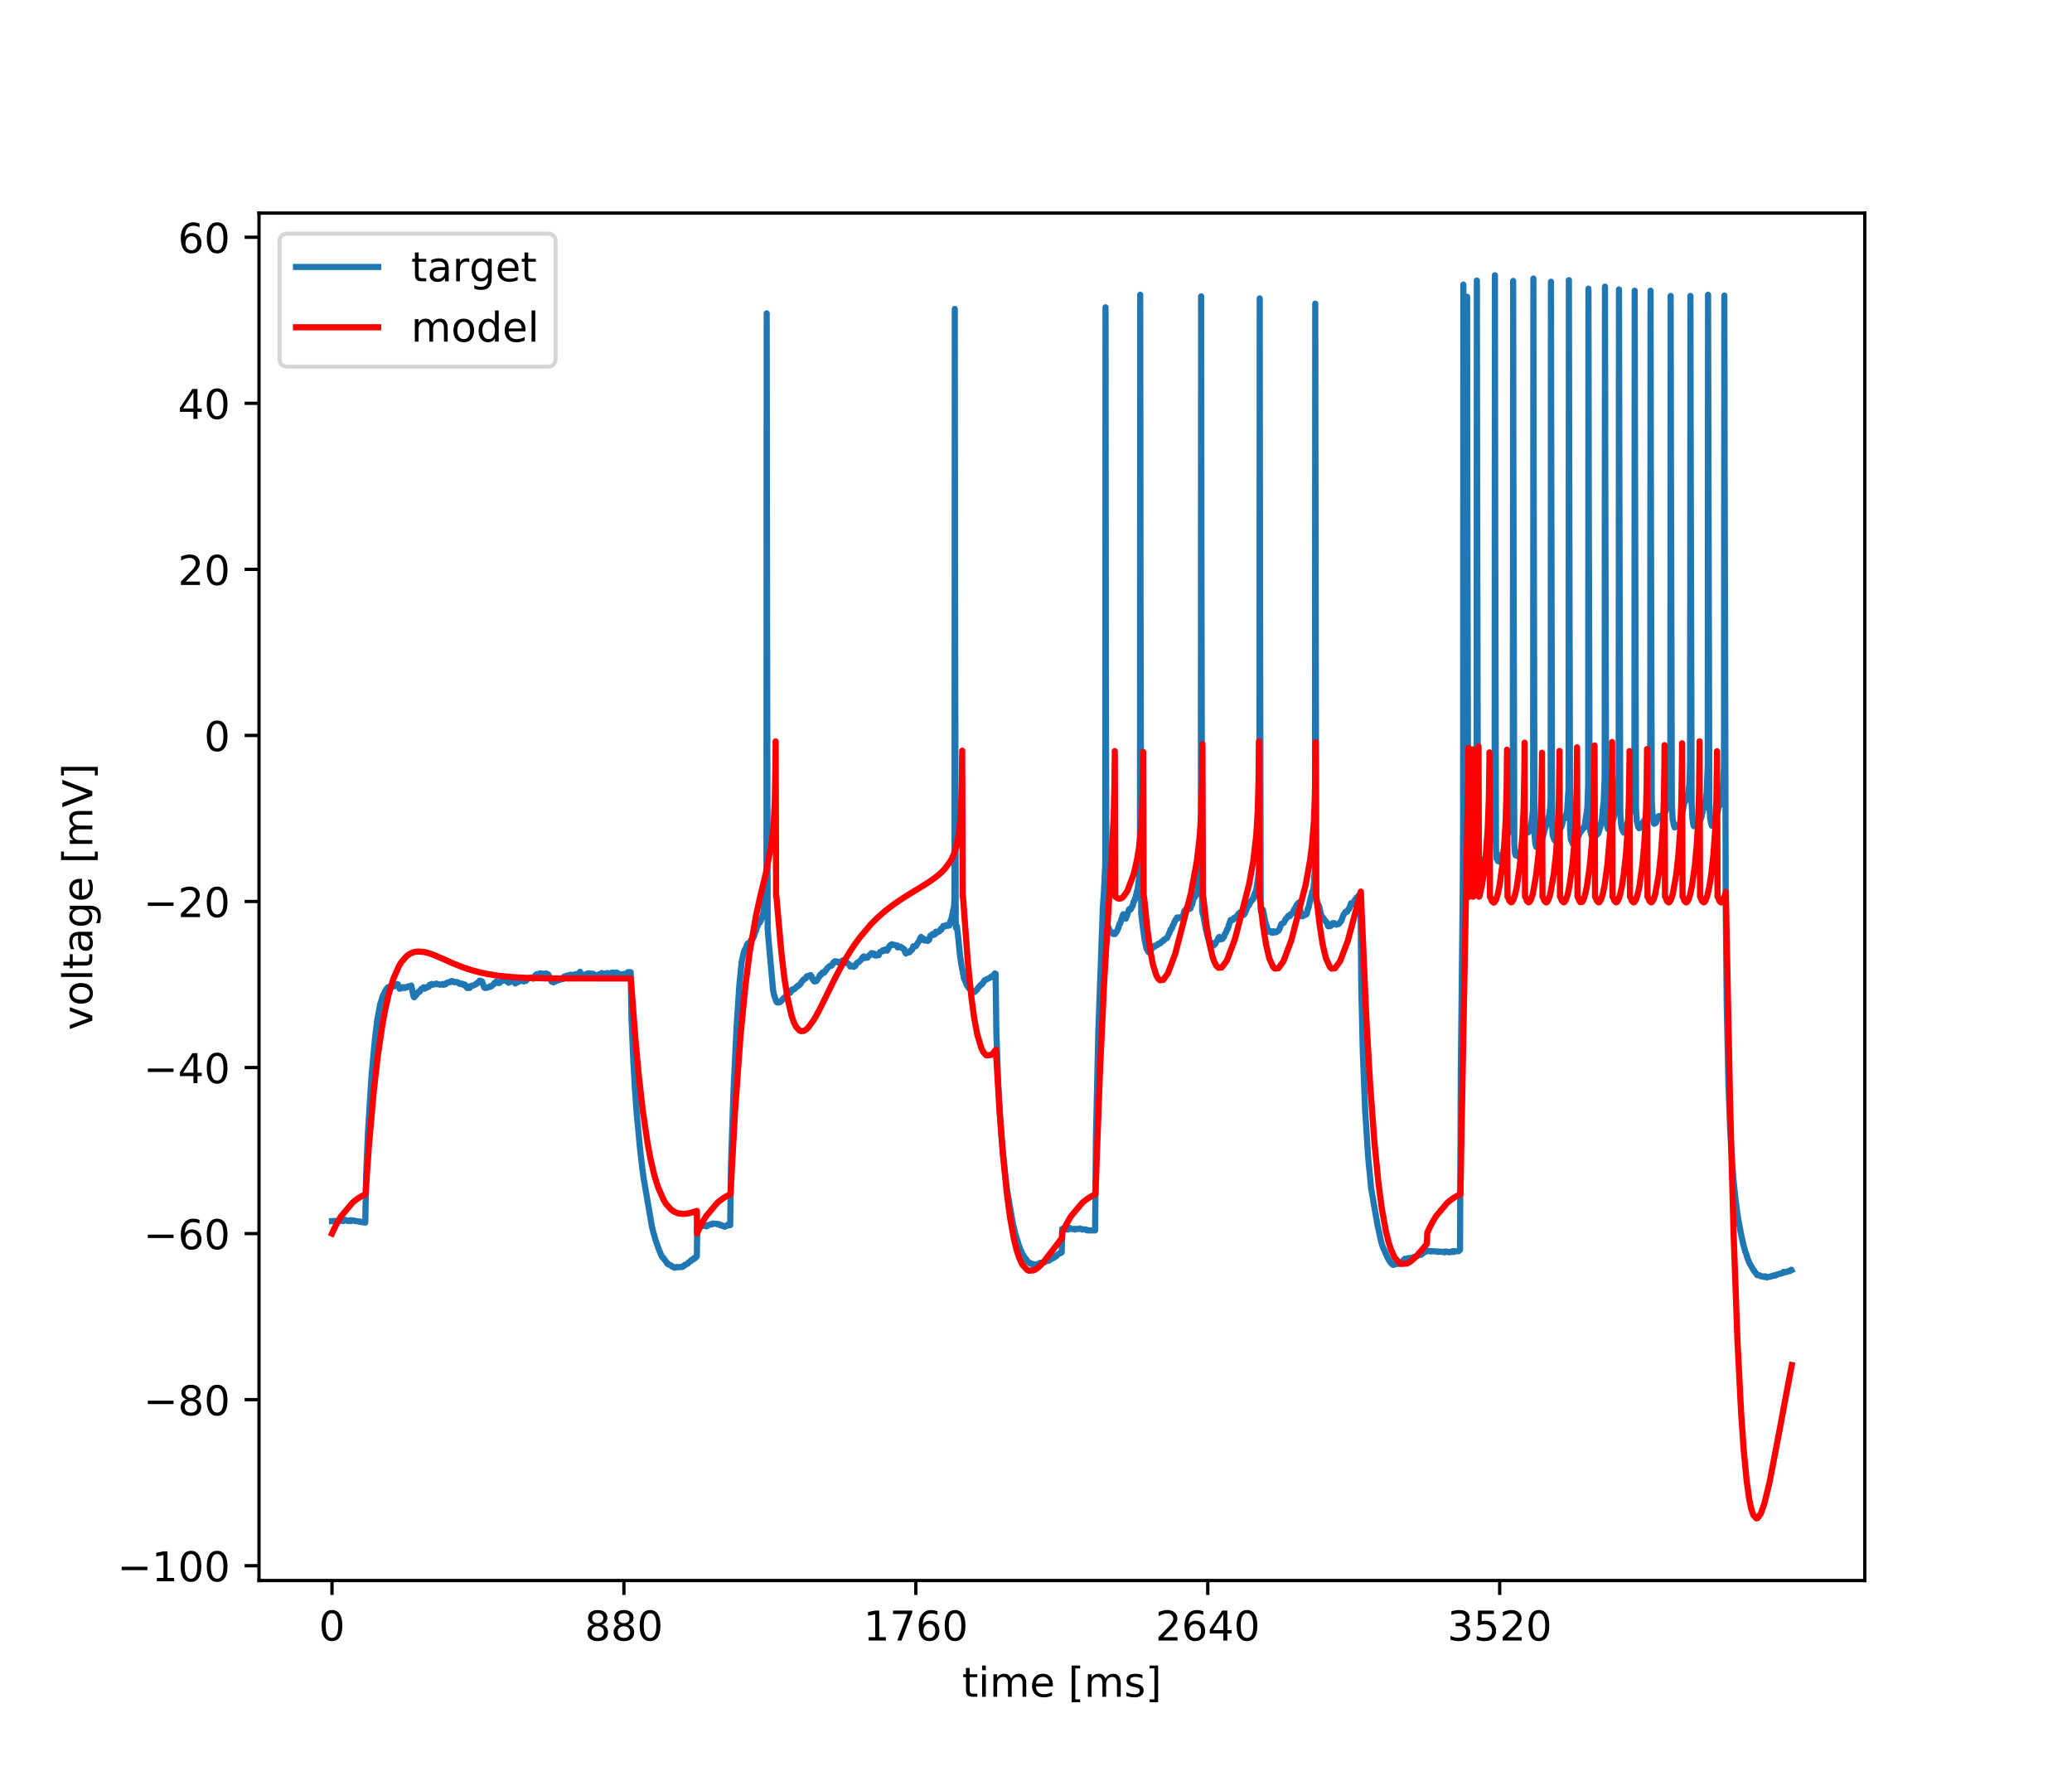 <?xml version="1.0" encoding="utf-8" standalone="no"?>
<!DOCTYPE svg PUBLIC "-//W3C//DTD SVG 1.1//EN"
  "http://www.w3.org/Graphics/SVG/1.1/DTD/svg11.dtd">
<!-- Created with matplotlib (https://matplotlib.org/) -->
<svg height="432pt" version="1.1" viewBox="0 0 504 432" width="504pt" xmlns="http://www.w3.org/2000/svg" xmlns:xlink="http://www.w3.org/1999/xlink">
 <defs>
  <style type="text/css">
*{stroke-linecap:butt;stroke-linejoin:round;}
  </style>
 </defs>
 <g id="figure_1">
  <g id="patch_1">
   <path d="M 0 432 
L 504 432 
L 504 0 
L 0 0 
z
" style="fill:#ffffff;"/>
  </g>
  <g id="axes_1">
   <g id="patch_2">
    <path d="M 63 384.48 
L 453.6 384.48 
L 453.6 51.84 
L 63 51.84 
z
" style="fill:#ffffff;"/>
   </g>
   <g id="matplotlib.axis_1">
    <g id="xtick_1">
     <g id="line2d_1">
      <defs>
       <path d="M 0 0 
L 0 3.5 
" id="m88416e7b20" style="stroke:#000000;stroke-width:0.8;"/>
      </defs>
      <g>
       <use style="stroke:#000000;stroke-width:0.8;" x="80.755" xlink:href="#m88416e7b20" y="384.48"/>
      </g>
     </g>
     <g id="text_1">
      <!-- 0 -->
      <defs>
       <path d="M 31.781 66.406 
Q 24.172 66.406 20.328 58.906 
Q 16.5 51.422 16.5 36.375 
Q 16.5 21.391 20.328 13.891 
Q 24.172 6.391 31.781 6.391 
Q 39.453 6.391 43.281 13.891 
Q 47.125 21.391 47.125 36.375 
Q 47.125 51.422 43.281 58.906 
Q 39.453 66.406 31.781 66.406 
z
M 31.781 74.219 
Q 44.047 74.219 50.516 64.516 
Q 56.984 54.828 56.984 36.375 
Q 56.984 17.969 50.516 8.266 
Q 44.047 -1.422 31.781 -1.422 
Q 19.531 -1.422 13.062 8.266 
Q 6.594 17.969 6.594 36.375 
Q 6.594 54.828 13.062 64.516 
Q 19.531 74.219 31.781 74.219 
z
" id="DejaVuSans-48"/>
      </defs>
      <g transform="translate(77.573 399.078)scale(0.1 -0.1)">
       <use xlink:href="#DejaVuSans-48"/>
      </g>
     </g>
    </g>
    <g id="xtick_2">
     <g id="line2d_2">
      <g>
       <use style="stroke:#000000;stroke-width:0.8;" x="151.763" xlink:href="#m88416e7b20" y="384.48"/>
      </g>
     </g>
     <g id="text_2">
      <!-- 880 -->
      <defs>
       <path d="M 31.781 34.625 
Q 24.75 34.625 20.719 30.859 
Q 16.703 27.094 16.703 20.516 
Q 16.703 13.922 20.719 10.156 
Q 24.75 6.391 31.781 6.391 
Q 38.812 6.391 42.859 10.172 
Q 46.922 13.969 46.922 20.516 
Q 46.922 27.094 42.891 30.859 
Q 38.875 34.625 31.781 34.625 
z
M 21.922 38.812 
Q 15.578 40.375 12.031 44.719 
Q 8.5 49.078 8.5 55.328 
Q 8.5 64.062 14.719 69.141 
Q 20.953 74.219 31.781 74.219 
Q 42.672 74.219 48.875 69.141 
Q 55.078 64.062 55.078 55.328 
Q 55.078 49.078 51.531 44.719 
Q 48 40.375 41.703 38.812 
Q 48.828 37.156 52.797 32.312 
Q 56.781 27.484 56.781 20.516 
Q 56.781 9.906 50.312 4.234 
Q 43.844 -1.422 31.781 -1.422 
Q 19.734 -1.422 13.25 4.234 
Q 6.781 9.906 6.781 20.516 
Q 6.781 27.484 10.781 32.312 
Q 14.797 37.156 21.922 38.812 
z
M 18.312 54.391 
Q 18.312 48.734 21.844 45.562 
Q 25.391 42.391 31.781 42.391 
Q 38.141 42.391 41.719 45.562 
Q 45.312 48.734 45.312 54.391 
Q 45.312 60.062 41.719 63.234 
Q 38.141 66.406 31.781 66.406 
Q 25.391 66.406 21.844 63.234 
Q 18.312 60.062 18.312 54.391 
z
" id="DejaVuSans-56"/>
      </defs>
      <g transform="translate(142.219 399.078)scale(0.1 -0.1)">
       <use xlink:href="#DejaVuSans-56"/>
       <use x="63.623" xlink:href="#DejaVuSans-56"/>
       <use x="127.246" xlink:href="#DejaVuSans-48"/>
      </g>
     </g>
    </g>
    <g id="xtick_3">
     <g id="line2d_3">
      <g>
       <use style="stroke:#000000;stroke-width:0.8;" x="222.772" xlink:href="#m88416e7b20" y="384.48"/>
      </g>
     </g>
     <g id="text_3">
      <!-- 1760 -->
      <defs>
       <path d="M 12.406 8.297 
L 28.516 8.297 
L 28.516 63.922 
L 10.984 60.406 
L 10.984 69.391 
L 28.422 72.906 
L 38.281 72.906 
L 38.281 8.297 
L 54.391 8.297 
L 54.391 0 
L 12.406 0 
z
" id="DejaVuSans-49"/>
       <path d="M 8.203 72.906 
L 55.078 72.906 
L 55.078 68.703 
L 28.609 0 
L 18.312 0 
L 43.219 64.594 
L 8.203 64.594 
z
" id="DejaVuSans-55"/>
       <path d="M 33.016 40.375 
Q 26.375 40.375 22.484 35.828 
Q 18.609 31.297 18.609 23.391 
Q 18.609 15.531 22.484 10.953 
Q 26.375 6.391 33.016 6.391 
Q 39.656 6.391 43.531 10.953 
Q 47.406 15.531 47.406 23.391 
Q 47.406 31.297 43.531 35.828 
Q 39.656 40.375 33.016 40.375 
z
M 52.594 71.297 
L 52.594 62.312 
Q 48.875 64.062 45.094 64.984 
Q 41.312 65.922 37.594 65.922 
Q 27.828 65.922 22.672 59.328 
Q 17.531 52.734 16.797 39.406 
Q 19.672 43.656 24.016 45.922 
Q 28.375 48.188 33.594 48.188 
Q 44.578 48.188 50.953 41.516 
Q 57.328 34.859 57.328 23.391 
Q 57.328 12.156 50.688 5.359 
Q 44.047 -1.422 33.016 -1.422 
Q 20.359 -1.422 13.672 8.266 
Q 6.984 17.969 6.984 36.375 
Q 6.984 53.656 15.188 63.938 
Q 23.391 74.219 37.203 74.219 
Q 40.922 74.219 44.703 73.484 
Q 48.484 72.75 52.594 71.297 
z
" id="DejaVuSans-54"/>
      </defs>
      <g transform="translate(210.047 399.078)scale(0.1 -0.1)">
       <use xlink:href="#DejaVuSans-49"/>
       <use x="63.623" xlink:href="#DejaVuSans-55"/>
       <use x="127.246" xlink:href="#DejaVuSans-54"/>
       <use x="190.869" xlink:href="#DejaVuSans-48"/>
      </g>
     </g>
    </g>
    <g id="xtick_4">
     <g id="line2d_4">
      <g>
       <use style="stroke:#000000;stroke-width:0.8;" x="293.78" xlink:href="#m88416e7b20" y="384.48"/>
      </g>
     </g>
     <g id="text_4">
      <!-- 2640 -->
      <defs>
       <path d="M 19.188 8.297 
L 53.609 8.297 
L 53.609 0 
L 7.328 0 
L 7.328 8.297 
Q 12.938 14.109 22.625 23.891 
Q 32.328 33.688 34.812 36.531 
Q 39.547 41.844 41.422 45.531 
Q 43.312 49.219 43.312 52.781 
Q 43.312 58.594 39.234 62.25 
Q 35.156 65.922 28.609 65.922 
Q 23.969 65.922 18.812 64.312 
Q 13.672 62.703 7.812 59.422 
L 7.812 69.391 
Q 13.766 71.781 18.938 73 
Q 24.125 74.219 28.422 74.219 
Q 39.75 74.219 46.484 68.547 
Q 53.219 62.891 53.219 53.422 
Q 53.219 48.922 51.531 44.891 
Q 49.859 40.875 45.406 35.406 
Q 44.188 33.984 37.641 27.219 
Q 31.109 20.453 19.188 8.297 
z
" id="DejaVuSans-50"/>
       <path d="M 37.797 64.312 
L 12.891 25.391 
L 37.797 25.391 
z
M 35.203 72.906 
L 47.609 72.906 
L 47.609 25.391 
L 58.016 25.391 
L 58.016 17.188 
L 47.609 17.188 
L 47.609 0 
L 37.797 0 
L 37.797 17.188 
L 4.891 17.188 
L 4.891 26.703 
z
" id="DejaVuSans-52"/>
      </defs>
      <g transform="translate(281.055 399.078)scale(0.1 -0.1)">
       <use xlink:href="#DejaVuSans-50"/>
       <use x="63.623" xlink:href="#DejaVuSans-54"/>
       <use x="127.246" xlink:href="#DejaVuSans-52"/>
       <use x="190.869" xlink:href="#DejaVuSans-48"/>
      </g>
     </g>
    </g>
    <g id="xtick_5">
     <g id="line2d_5">
      <g>
       <use style="stroke:#000000;stroke-width:0.8;" x="364.789" xlink:href="#m88416e7b20" y="384.48"/>
      </g>
     </g>
     <g id="text_5">
      <!-- 3520 -->
      <defs>
       <path d="M 40.578 39.312 
Q 47.656 37.797 51.625 33 
Q 55.609 28.219 55.609 21.188 
Q 55.609 10.406 48.188 4.484 
Q 40.766 -1.422 27.094 -1.422 
Q 22.516 -1.422 17.656 -0.516 
Q 12.797 0.391 7.625 2.203 
L 7.625 11.719 
Q 11.719 9.328 16.594 8.109 
Q 21.484 6.891 26.812 6.891 
Q 36.078 6.891 40.938 10.547 
Q 45.797 14.203 45.797 21.188 
Q 45.797 27.641 41.281 31.266 
Q 36.766 34.906 28.719 34.906 
L 20.219 34.906 
L 20.219 43.016 
L 29.109 43.016 
Q 36.375 43.016 40.234 45.922 
Q 44.094 48.828 44.094 54.297 
Q 44.094 59.906 40.109 62.906 
Q 36.141 65.922 28.719 65.922 
Q 24.656 65.922 20.016 65.031 
Q 15.375 64.156 9.812 62.312 
L 9.812 71.094 
Q 15.438 72.656 20.344 73.438 
Q 25.25 74.219 29.594 74.219 
Q 40.828 74.219 47.359 69.109 
Q 53.906 64.016 53.906 55.328 
Q 53.906 49.266 50.438 45.094 
Q 46.969 40.922 40.578 39.312 
z
" id="DejaVuSans-51"/>
       <path d="M 10.797 72.906 
L 49.516 72.906 
L 49.516 64.594 
L 19.828 64.594 
L 19.828 46.734 
Q 21.969 47.469 24.109 47.828 
Q 26.266 48.188 28.422 48.188 
Q 40.625 48.188 47.75 41.5 
Q 54.891 34.812 54.891 23.391 
Q 54.891 11.625 47.562 5.094 
Q 40.234 -1.422 26.906 -1.422 
Q 22.312 -1.422 17.547 -0.641 
Q 12.797 0.141 7.719 1.703 
L 7.719 11.625 
Q 12.109 9.234 16.797 8.062 
Q 21.484 6.891 26.703 6.891 
Q 35.156 6.891 40.078 11.328 
Q 45.016 15.766 45.016 23.391 
Q 45.016 31 40.078 35.438 
Q 35.156 39.891 26.703 39.891 
Q 22.75 39.891 18.812 39.016 
Q 14.891 38.141 10.797 36.281 
z
" id="DejaVuSans-53"/>
      </defs>
      <g transform="translate(352.064 399.078)scale(0.1 -0.1)">
       <use xlink:href="#DejaVuSans-51"/>
       <use x="63.623" xlink:href="#DejaVuSans-53"/>
       <use x="127.246" xlink:href="#DejaVuSans-50"/>
       <use x="190.869" xlink:href="#DejaVuSans-48"/>
      </g>
     </g>
    </g>
    <g id="text_6">
     <!-- time [ms] -->
     <defs>
      <path d="M 18.312 70.219 
L 18.312 54.688 
L 36.812 54.688 
L 36.812 47.703 
L 18.312 47.703 
L 18.312 18.016 
Q 18.312 11.328 20.141 9.422 
Q 21.969 7.516 27.594 7.516 
L 36.812 7.516 
L 36.812 0 
L 27.594 0 
Q 17.188 0 13.234 3.875 
Q 9.281 7.766 9.281 18.016 
L 9.281 47.703 
L 2.688 47.703 
L 2.688 54.688 
L 9.281 54.688 
L 9.281 70.219 
z
" id="DejaVuSans-116"/>
      <path d="M 9.422 54.688 
L 18.406 54.688 
L 18.406 0 
L 9.422 0 
z
M 9.422 75.984 
L 18.406 75.984 
L 18.406 64.594 
L 9.422 64.594 
z
" id="DejaVuSans-105"/>
      <path d="M 52 44.188 
Q 55.375 50.25 60.062 53.125 
Q 64.75 56 71.094 56 
Q 79.641 56 84.281 50.016 
Q 88.922 44.047 88.922 33.016 
L 88.922 0 
L 79.891 0 
L 79.891 32.719 
Q 79.891 40.578 77.094 44.375 
Q 74.312 48.188 68.609 48.188 
Q 61.625 48.188 57.562 43.547 
Q 53.516 38.922 53.516 30.906 
L 53.516 0 
L 44.484 0 
L 44.484 32.719 
Q 44.484 40.625 41.703 44.406 
Q 38.922 48.188 33.109 48.188 
Q 26.219 48.188 22.156 43.531 
Q 18.109 38.875 18.109 30.906 
L 18.109 0 
L 9.078 0 
L 9.078 54.688 
L 18.109 54.688 
L 18.109 46.188 
Q 21.188 51.219 25.484 53.609 
Q 29.781 56 35.688 56 
Q 41.656 56 45.828 52.969 
Q 50 49.953 52 44.188 
z
" id="DejaVuSans-109"/>
      <path d="M 56.203 29.594 
L 56.203 25.203 
L 14.891 25.203 
Q 15.484 15.922 20.484 11.062 
Q 25.484 6.203 34.422 6.203 
Q 39.594 6.203 44.453 7.469 
Q 49.312 8.734 54.109 11.281 
L 54.109 2.781 
Q 49.266 0.734 44.188 -0.344 
Q 39.109 -1.422 33.891 -1.422 
Q 20.797 -1.422 13.156 6.188 
Q 5.516 13.812 5.516 26.812 
Q 5.516 40.234 12.766 48.109 
Q 20.016 56 32.328 56 
Q 43.359 56 49.781 48.891 
Q 56.203 41.797 56.203 29.594 
z
M 47.219 32.234 
Q 47.125 39.594 43.094 43.984 
Q 39.062 48.391 32.422 48.391 
Q 24.906 48.391 20.391 44.141 
Q 15.875 39.891 15.188 32.172 
z
" id="DejaVuSans-101"/>
      <path id="DejaVuSans-32"/>
      <path d="M 8.594 75.984 
L 29.297 75.984 
L 29.297 69 
L 17.578 69 
L 17.578 -6.203 
L 29.297 -6.203 
L 29.297 -13.188 
L 8.594 -13.188 
z
" id="DejaVuSans-91"/>
      <path d="M 44.281 53.078 
L 44.281 44.578 
Q 40.484 46.531 36.375 47.5 
Q 32.281 48.484 27.875 48.484 
Q 21.188 48.484 17.844 46.438 
Q 14.5 44.391 14.5 40.281 
Q 14.5 37.156 16.891 35.375 
Q 19.281 33.594 26.516 31.984 
L 29.594 31.297 
Q 39.156 29.25 43.188 25.516 
Q 47.219 21.781 47.219 15.094 
Q 47.219 7.469 41.188 3.016 
Q 35.156 -1.422 24.609 -1.422 
Q 20.219 -1.422 15.453 -0.562 
Q 10.688 0.297 5.422 2 
L 5.422 11.281 
Q 10.406 8.688 15.234 7.391 
Q 20.062 6.109 24.812 6.109 
Q 31.156 6.109 34.562 8.281 
Q 37.984 10.453 37.984 14.406 
Q 37.984 18.062 35.516 20.016 
Q 33.062 21.969 24.703 23.781 
L 21.578 24.516 
Q 13.234 26.266 9.516 29.906 
Q 5.812 33.547 5.812 39.891 
Q 5.812 47.609 11.281 51.797 
Q 16.75 56 26.812 56 
Q 31.781 56 36.172 55.266 
Q 40.578 54.547 44.281 53.078 
z
" id="DejaVuSans-115"/>
      <path d="M 30.422 75.984 
L 30.422 -13.188 
L 9.719 -13.188 
L 9.719 -6.203 
L 21.391 -6.203 
L 21.391 69 
L 9.719 69 
L 9.719 75.984 
z
" id="DejaVuSans-93"/>
     </defs>
     <g transform="translate(234.038 412.757)scale(0.1 -0.1)">
      <use xlink:href="#DejaVuSans-116"/>
      <use x="39.209" xlink:href="#DejaVuSans-105"/>
      <use x="66.992" xlink:href="#DejaVuSans-109"/>
      <use x="164.404" xlink:href="#DejaVuSans-101"/>
      <use x="225.928" xlink:href="#DejaVuSans-32"/>
      <use x="257.715" xlink:href="#DejaVuSans-91"/>
      <use x="296.729" xlink:href="#DejaVuSans-109"/>
      <use x="394.141" xlink:href="#DejaVuSans-115"/>
      <use x="446.24" xlink:href="#DejaVuSans-93"/>
     </g>
    </g>
   </g>
   <g id="matplotlib.axis_2">
    <g id="ytick_1">
     <g id="line2d_6">
      <defs>
       <path d="M 0 0 
L -3.5 0 
" id="m9e4b61525e" style="stroke:#000000;stroke-width:0.8;"/>
      </defs>
      <g>
       <use style="stroke:#000000;stroke-width:0.8;" x="63" xlink:href="#m9e4b61525e" y="380.873"/>
      </g>
     </g>
     <g id="text_7">
      <!-- −100 -->
      <defs>
       <path d="M 10.594 35.5 
L 73.188 35.5 
L 73.188 27.203 
L 10.594 27.203 
z
" id="DejaVuSans-8722"/>
      </defs>
      <g transform="translate(28.533 384.672)scale(0.1 -0.1)">
       <use xlink:href="#DejaVuSans-8722"/>
       <use x="83.789" xlink:href="#DejaVuSans-49"/>
       <use x="147.412" xlink:href="#DejaVuSans-48"/>
       <use x="211.035" xlink:href="#DejaVuSans-48"/>
      </g>
     </g>
    </g>
    <g id="ytick_2">
     <g id="line2d_7">
      <g>
       <use style="stroke:#000000;stroke-width:0.8;" x="63" xlink:href="#m9e4b61525e" y="340.477"/>
      </g>
     </g>
     <g id="text_8">
      <!-- −80 -->
      <g transform="translate(34.895 344.276)scale(0.1 -0.1)">
       <use xlink:href="#DejaVuSans-8722"/>
       <use x="83.789" xlink:href="#DejaVuSans-56"/>
       <use x="147.412" xlink:href="#DejaVuSans-48"/>
      </g>
     </g>
    </g>
    <g id="ytick_3">
     <g id="line2d_8">
      <g>
       <use style="stroke:#000000;stroke-width:0.8;" x="63" xlink:href="#m9e4b61525e" y="300.082"/>
      </g>
     </g>
     <g id="text_9">
      <!-- −60 -->
      <g transform="translate(34.895 303.881)scale(0.1 -0.1)">
       <use xlink:href="#DejaVuSans-8722"/>
       <use x="83.789" xlink:href="#DejaVuSans-54"/>
       <use x="147.412" xlink:href="#DejaVuSans-48"/>
      </g>
     </g>
    </g>
    <g id="ytick_4">
     <g id="line2d_9">
      <g>
       <use style="stroke:#000000;stroke-width:0.8;" x="63" xlink:href="#m9e4b61525e" y="259.686"/>
      </g>
     </g>
     <g id="text_10">
      <!-- −40 -->
      <g transform="translate(34.895 263.486)scale(0.1 -0.1)">
       <use xlink:href="#DejaVuSans-8722"/>
       <use x="83.789" xlink:href="#DejaVuSans-52"/>
       <use x="147.412" xlink:href="#DejaVuSans-48"/>
      </g>
     </g>
    </g>
    <g id="ytick_5">
     <g id="line2d_10">
      <g>
       <use style="stroke:#000000;stroke-width:0.8;" x="63" xlink:href="#m9e4b61525e" y="219.291"/>
      </g>
     </g>
     <g id="text_11">
      <!-- −20 -->
      <g transform="translate(34.895 223.09)scale(0.1 -0.1)">
       <use xlink:href="#DejaVuSans-8722"/>
       <use x="83.789" xlink:href="#DejaVuSans-50"/>
       <use x="147.412" xlink:href="#DejaVuSans-48"/>
      </g>
     </g>
    </g>
    <g id="ytick_6">
     <g id="line2d_11">
      <g>
       <use style="stroke:#000000;stroke-width:0.8;" x="63" xlink:href="#m9e4b61525e" y="178.896"/>
      </g>
     </g>
     <g id="text_12">
      <!-- 0 -->
      <g transform="translate(49.638 182.695)scale(0.1 -0.1)">
       <use xlink:href="#DejaVuSans-48"/>
      </g>
     </g>
    </g>
    <g id="ytick_7">
     <g id="line2d_12">
      <g>
       <use style="stroke:#000000;stroke-width:0.8;" x="63" xlink:href="#m9e4b61525e" y="138.5"/>
      </g>
     </g>
     <g id="text_13">
      <!-- 20 -->
      <g transform="translate(43.275 142.299)scale(0.1 -0.1)">
       <use xlink:href="#DejaVuSans-50"/>
       <use x="63.623" xlink:href="#DejaVuSans-48"/>
      </g>
     </g>
    </g>
    <g id="ytick_8">
     <g id="line2d_13">
      <g>
       <use style="stroke:#000000;stroke-width:0.8;" x="63" xlink:href="#m9e4b61525e" y="98.105"/>
      </g>
     </g>
     <g id="text_14">
      <!-- 40 -->
      <g transform="translate(43.275 101.904)scale(0.1 -0.1)">
       <use xlink:href="#DejaVuSans-52"/>
       <use x="63.623" xlink:href="#DejaVuSans-48"/>
      </g>
     </g>
    </g>
    <g id="ytick_9">
     <g id="line2d_14">
      <g>
       <use style="stroke:#000000;stroke-width:0.8;" x="63" xlink:href="#m9e4b61525e" y="57.709"/>
      </g>
     </g>
     <g id="text_15">
      <!-- 60 -->
      <g transform="translate(43.275 61.509)scale(0.1 -0.1)">
       <use xlink:href="#DejaVuSans-54"/>
       <use x="63.623" xlink:href="#DejaVuSans-48"/>
      </g>
     </g>
    </g>
    <g id="text_16">
     <!-- voltage [mV] -->
     <defs>
      <path d="M 2.984 54.688 
L 12.5 54.688 
L 29.594 8.797 
L 46.688 54.688 
L 56.203 54.688 
L 35.688 0 
L 23.484 0 
z
" id="DejaVuSans-118"/>
      <path d="M 30.609 48.391 
Q 23.391 48.391 19.188 42.75 
Q 14.984 37.109 14.984 27.297 
Q 14.984 17.484 19.156 11.844 
Q 23.344 6.203 30.609 6.203 
Q 37.797 6.203 41.984 11.859 
Q 46.188 17.531 46.188 27.297 
Q 46.188 37.016 41.984 42.703 
Q 37.797 48.391 30.609 48.391 
z
M 30.609 56 
Q 42.328 56 49.016 48.375 
Q 55.719 40.766 55.719 27.297 
Q 55.719 13.875 49.016 6.219 
Q 42.328 -1.422 30.609 -1.422 
Q 18.844 -1.422 12.172 6.219 
Q 5.516 13.875 5.516 27.297 
Q 5.516 40.766 12.172 48.375 
Q 18.844 56 30.609 56 
z
" id="DejaVuSans-111"/>
      <path d="M 9.422 75.984 
L 18.406 75.984 
L 18.406 0 
L 9.422 0 
z
" id="DejaVuSans-108"/>
      <path d="M 34.281 27.484 
Q 23.391 27.484 19.188 25 
Q 14.984 22.516 14.984 16.5 
Q 14.984 11.719 18.141 8.906 
Q 21.297 6.109 26.703 6.109 
Q 34.188 6.109 38.703 11.406 
Q 43.219 16.703 43.219 25.484 
L 43.219 27.484 
z
M 52.203 31.203 
L 52.203 0 
L 43.219 0 
L 43.219 8.297 
Q 40.141 3.328 35.547 0.953 
Q 30.953 -1.422 24.312 -1.422 
Q 15.922 -1.422 10.953 3.297 
Q 6 8.016 6 15.922 
Q 6 25.141 12.172 29.828 
Q 18.359 34.516 30.609 34.516 
L 43.219 34.516 
L 43.219 35.406 
Q 43.219 41.609 39.141 45 
Q 35.062 48.391 27.688 48.391 
Q 23 48.391 18.547 47.266 
Q 14.109 46.141 10.016 43.891 
L 10.016 52.203 
Q 14.938 54.109 19.578 55.047 
Q 24.219 56 28.609 56 
Q 40.484 56 46.344 49.844 
Q 52.203 43.703 52.203 31.203 
z
" id="DejaVuSans-97"/>
      <path d="M 45.406 27.984 
Q 45.406 37.75 41.375 43.109 
Q 37.359 48.484 30.078 48.484 
Q 22.859 48.484 18.828 43.109 
Q 14.797 37.75 14.797 27.984 
Q 14.797 18.266 18.828 12.891 
Q 22.859 7.516 30.078 7.516 
Q 37.359 7.516 41.375 12.891 
Q 45.406 18.266 45.406 27.984 
z
M 54.391 6.781 
Q 54.391 -7.172 48.188 -13.984 
Q 42 -20.797 29.203 -20.797 
Q 24.469 -20.797 20.266 -20.094 
Q 16.062 -19.391 12.109 -17.922 
L 12.109 -9.188 
Q 16.062 -11.328 19.922 -12.344 
Q 23.781 -13.375 27.781 -13.375 
Q 36.625 -13.375 41.016 -8.766 
Q 45.406 -4.156 45.406 5.172 
L 45.406 9.625 
Q 42.625 4.781 38.281 2.391 
Q 33.938 0 27.875 0 
Q 17.828 0 11.672 7.656 
Q 5.516 15.328 5.516 27.984 
Q 5.516 40.672 11.672 48.328 
Q 17.828 56 27.875 56 
Q 33.938 56 38.281 53.609 
Q 42.625 51.219 45.406 46.391 
L 45.406 54.688 
L 54.391 54.688 
z
" id="DejaVuSans-103"/>
      <path d="M 28.609 0 
L 0.781 72.906 
L 11.078 72.906 
L 34.188 11.531 
L 57.328 72.906 
L 67.578 72.906 
L 39.797 0 
z
" id="DejaVuSans-86"/>
     </defs>
     <g transform="translate(22.453 250.624)rotate(-90)scale(0.1 -0.1)">
      <use xlink:href="#DejaVuSans-118"/>
      <use x="59.18" xlink:href="#DejaVuSans-111"/>
      <use x="120.361" xlink:href="#DejaVuSans-108"/>
      <use x="148.145" xlink:href="#DejaVuSans-116"/>
      <use x="187.354" xlink:href="#DejaVuSans-97"/>
      <use x="248.633" xlink:href="#DejaVuSans-103"/>
      <use x="312.109" xlink:href="#DejaVuSans-101"/>
      <use x="373.633" xlink:href="#DejaVuSans-32"/>
      <use x="405.42" xlink:href="#DejaVuSans-91"/>
      <use x="444.434" xlink:href="#DejaVuSans-109"/>
      <use x="541.846" xlink:href="#DejaVuSans-86"/>
      <use x="610.254" xlink:href="#DejaVuSans-93"/>
     </g>
    </g>
   </g>
   <g id="line2d_15">
    <path clip-path="url(#pe918723b2f)" d="M 80.755 297.044 
L 83.385 296.946 
L 83.417 296.847 
L 83.466 297.044 
L 83.482 296.946 
L 83.966 296.847 
L 84.063 296.748 
L 84.176 296.847 
L 84.547 296.946 
L 84.66 297.044 
L 84.967 296.946 
L 85.08 296.847 
L 85.338 296.946 
L 85.354 297.044 
L 85.402 296.847 
L 85.419 296.847 
L 86.322 296.946 
L 86.435 297.044 
L 87.42 297.143 
L 87.533 297.242 
L 87.581 297.143 
L 87.629 297.242 
L 88.695 297.34 
L 88.808 297.439 
L 88.856 297.34 
L 89.05 286.097 
L 89.502 275.545 
L 90.357 261.836 
L 91.196 252.862 
L 91.454 250.692 
L 91.777 248.029 
L 92.503 244.183 
L 92.536 244.084 
L 92.713 243.591 
L 92.745 243.493 
L 92.971 242.704 
L 93.02 242.605 
L 93.213 242.013 
L 93.359 241.915 
L 93.536 241.422 
L 93.601 241.323 
L 93.762 240.929 
L 93.859 240.83 
L 94.004 240.534 
L 94.214 240.435 
L 94.359 240.14 
L 95.134 240.041 
L 95.182 239.942 
L 95.231 240.041 
L 95.844 239.942 
L 95.989 239.548 
L 96.054 239.647 
L 96.086 239.548 
L 96.393 239.449 
L 96.506 239.351 
L 96.796 239.449 
L 97.006 240.14 
L 97.07 240.238 
L 97.216 240.534 
L 97.393 240.435 
L 97.425 240.337 
L 97.49 240.435 
L 97.845 240.337 
L 97.974 240.14 
L 98.265 240.238 
L 98.297 240.337 
L 98.345 240.238 
L 98.458 240.14 
L 98.507 240.238 
L 98.539 240.337 
L 98.571 240.14 
L 98.603 240.238 
L 99.12 240.14 
L 99.249 239.942 
L 99.959 239.844 
L 100.056 239.745 
L 100.572 242.309 
L 100.621 242.408 
L 100.734 242.605 
L 100.863 242.408 
L 101.024 242.309 
L 101.153 242.112 
L 101.299 242.013 
L 101.444 241.718 
L 101.557 241.619 
L 101.686 241.422 
L 101.831 241.323 
L 101.847 241.224 
L 101.928 241.323 
L 102.106 241.224 
L 102.267 240.83 
L 102.364 240.731 
L 102.493 240.534 
L 102.993 240.435 
L 103.058 240.14 
L 103.106 240.238 
L 103.251 240.534 
L 103.38 240.337 
L 103.687 240.238 
L 103.784 240.14 
L 103.881 240.238 
L 103.994 240.14 
L 104.091 240.041 
L 104.187 239.942 
L 104.3 240.041 
L 104.381 239.942 
L 104.526 239.548 
L 104.575 239.647 
L 104.623 239.548 
L 104.897 239.449 
L 105.01 239.351 
L 105.236 239.449 
L 105.317 239.548 
L 105.333 239.449 
L 106.108 239.351 
L 106.124 239.252 
L 106.172 239.449 
L 106.205 239.351 
L 106.882 239.449 
L 106.995 239.548 
L 107.705 239.449 
L 107.738 239.351 
L 107.786 239.548 
L 108.383 239.449 
L 108.512 239.252 
L 108.577 239.153 
L 108.69 239.055 
L 109.255 238.956 
L 109.335 238.858 
L 109.352 238.956 
L 109.691 238.858 
L 109.82 238.66 
L 109.916 238.759 
L 110.013 238.66 
L 110.126 238.759 
L 110.53 238.858 
L 110.61 238.956 
L 110.627 238.858 
L 111.369 238.956 
L 111.498 239.153 
L 111.837 239.252 
L 111.853 239.351 
L 111.934 239.252 
L 112.256 239.351 
L 112.321 239.252 
L 112.369 239.449 
L 112.821 239.548 
L 112.837 239.647 
L 112.87 239.449 
L 112.902 239.449 
L 113.144 239.548 
L 113.289 239.844 
L 113.37 239.942 
L 113.499 240.14 
L 113.596 240.238 
L 113.644 240.337 
L 113.693 240.238 
L 113.79 240.14 
L 113.87 240.041 
L 113.886 240.14 
L 114.161 240.238 
L 114.258 240.337 
L 114.387 240.041 
L 114.419 240.14 
L 114.484 240.041 
L 114.58 239.844 
L 114.597 239.942 
L 114.806 239.844 
L 114.919 239.745 
L 115.355 239.647 
L 115.468 239.548 
L 115.759 239.449 
L 115.888 239.252 
L 116.162 239.153 
L 116.259 238.956 
L 116.275 239.055 
L 116.356 238.956 
L 116.469 238.858 
L 116.533 238.759 
L 116.662 238.562 
L 117.017 238.66 
L 117.033 238.759 
L 117.114 238.66 
L 117.259 238.759 
L 117.437 239.252 
L 117.469 239.351 
L 117.663 239.942 
L 117.711 240.041 
L 117.792 240.238 
L 117.824 240.14 
L 117.921 240.238 
L 118.034 240.337 
L 118.647 240.238 
L 118.76 240.14 
L 119.051 240.041 
L 119.131 239.942 
L 119.148 240.041 
L 119.519 239.942 
L 119.648 239.745 
L 119.809 239.647 
L 119.922 239.548 
L 120.1 239.449 
L 120.245 239.153 
L 120.439 239.055 
L 120.552 238.956 
L 120.665 238.858 
L 120.697 238.759 
L 120.745 238.956 
L 121.116 239.055 
L 121.229 239.153 
L 121.601 239.055 
L 121.73 238.858 
L 121.81 238.759 
L 121.939 238.562 
L 122.117 238.463 
L 122.214 238.364 
L 122.343 238.562 
L 122.779 238.463 
L 122.811 238.364 
L 122.875 238.463 
L 122.924 238.562 
L 122.972 238.463 
L 123.134 238.562 
L 123.263 238.759 
L 123.553 238.858 
L 123.682 239.055 
L 123.828 238.759 
L 123.924 238.858 
L 123.941 238.956 
L 124.005 238.759 
L 124.36 238.66 
L 124.473 238.562 
L 124.683 238.66 
L 124.812 238.858 
L 125.216 238.956 
L 125.329 239.153 
L 125.361 239.252 
L 125.441 239.055 
L 125.764 238.956 
L 125.78 238.858 
L 125.861 238.956 
L 126.039 238.858 
L 126.152 238.759 
L 126.329 238.66 
L 126.426 238.562 
L 126.539 238.66 
L 127.136 238.562 
L 127.152 238.463 
L 127.233 238.562 
L 127.249 238.66 
L 127.297 238.463 
L 127.314 238.463 
L 127.394 238.562 
L 127.443 238.759 
L 127.507 238.66 
L 127.523 238.562 
L 127.604 238.66 
L 127.975 238.562 
L 128.104 238.364 
L 128.217 238.266 
L 128.33 238.167 
L 128.411 238.069 
L 128.524 237.97 
L 129.089 237.871 
L 129.137 237.773 
L 129.186 237.871 
L 129.605 237.97 
L 129.718 238.069 
L 129.831 237.97 
L 130.009 237.477 
L 130.138 237.378 
L 130.267 237.181 
L 130.525 237.082 
L 130.541 236.984 
L 130.59 237.181 
L 130.622 237.082 
L 130.67 237.181 
L 130.719 237.082 
L 131.074 236.984 
L 131.138 236.885 
L 131.171 236.984 
L 131.203 236.885 
L 131.316 236.786 
L 132.478 236.885 
L 132.591 236.984 
L 132.768 236.885 
L 132.817 236.786 
L 132.865 236.885 
L 133.269 236.984 
L 133.382 237.082 
L 133.414 237.082 
L 133.559 237.575 
L 133.591 237.477 
L 133.607 237.674 
L 133.624 237.674 
L 133.737 237.773 
L 133.785 237.871 
L 133.93 238.167 
L 133.979 238.266 
L 134.156 238.759 
L 134.269 238.66 
L 134.431 238.759 
L 134.56 238.956 
L 134.624 238.858 
L 134.656 238.956 
L 134.818 238.858 
L 134.931 238.759 
L 135.302 238.66 
L 135.415 238.364 
L 135.431 238.463 
L 135.818 238.364 
L 135.835 238.266 
L 135.867 238.463 
L 135.915 238.364 
L 136.044 238.266 
L 136.06 238.167 
L 136.141 238.266 
L 136.884 238.167 
L 137.029 237.871 
L 137.158 237.773 
L 137.206 237.575 
L 137.255 237.773 
L 137.368 237.674 
L 137.432 237.477 
L 137.465 237.674 
L 137.69 237.575 
L 137.82 237.378 
L 137.916 237.477 
L 138.013 237.575 
L 138.158 237.28 
L 138.707 237.181 
L 138.82 237.082 
L 139.127 237.181 
L 139.24 237.28 
L 139.772 237.181 
L 139.901 236.984 
L 139.998 237.082 
L 140.095 236.984 
L 140.111 237.082 
L 140.192 236.984 
L 140.757 236.885 
L 140.886 236.688 
L 140.967 236.589 
L 141.096 236.392 
L 141.322 237.181 
L 141.402 237.28 
L 141.531 237.477 
L 141.903 237.378 
L 142.016 237.28 
L 142.145 237.181 
L 142.258 237.082 
L 142.806 236.984 
L 142.935 236.786 
L 144.339 236.885 
L 144.469 237.28 
L 144.485 237.181 
L 144.582 237.082 
L 144.727 237.378 
L 145.05 237.477 
L 145.082 237.575 
L 145.146 237.477 
L 145.34 237.378 
L 145.469 237.181 
L 145.647 237.082 
L 145.76 236.984 
L 146.308 236.885 
L 146.389 236.688 
L 146.421 236.786 
L 147.244 236.885 
L 147.26 236.984 
L 147.341 236.885 
L 147.551 236.786 
L 147.664 236.688 
L 148.18 236.786 
L 148.309 236.984 
L 148.374 236.885 
L 148.487 236.786 
L 148.874 236.688 
L 148.89 236.589 
L 148.971 236.688 
L 149.1 236.786 
L 149.116 236.885 
L 149.165 236.688 
L 149.197 236.786 
L 149.294 236.688 
L 149.407 236.589 
L 149.697 236.688 
L 149.81 236.786 
L 149.972 236.786 
L 150.004 236.589 
L 150.085 236.688 
L 150.407 236.786 
L 150.601 237.378 
L 150.746 237.082 
L 151.085 237.181 
L 151.15 237.28 
L 151.182 237.181 
L 151.36 237.082 
L 151.376 236.984 
L 151.456 237.082 
L 151.811 236.984 
L 151.844 236.885 
L 151.908 236.984 
L 152.425 236.885 
L 152.554 236.688 
L 152.651 236.589 
L 152.715 236.491 
L 152.747 236.589 
L 152.764 236.688 
L 152.812 236.491 
L 152.828 236.491 
L 153.409 236.491 
L 153.603 247.733 
L 154.055 258.187 
L 154.426 264.598 
L 154.862 270.712 
L 154.975 271.994 
L 155.685 279.391 
L 155.894 281.265 
L 156.266 284.519 
L 156.282 284.519 
L 156.556 286.59 
L 158.622 298.622 
L 158.67 298.721 
L 158.993 300.102 
L 159.058 300.2 
L 159.3 301.088 
L 159.332 301.186 
L 159.558 301.975 
L 159.622 302.074 
L 159.832 302.764 
L 159.897 302.863 
L 160.09 303.455 
L 160.123 303.553 
L 160.3 304.046 
L 160.349 304.145 
L 160.494 304.441 
L 160.526 304.54 
L 160.704 305.033 
L 160.768 305.131 
L 160.93 305.526 
L 161.043 305.624 
L 161.188 305.92 
L 161.414 306.019 
L 161.559 306.315 
L 161.64 306.413 
L 161.769 306.611 
L 161.898 306.709 
L 162.027 306.906 
L 162.092 307.005 
L 162.221 307.202 
L 162.285 307.301 
L 162.317 307.4 
L 162.382 307.301 
L 162.463 307.4 
L 162.592 307.597 
L 162.995 307.695 
L 163.108 307.794 
L 163.318 307.893 
L 163.431 308.09 
L 163.463 307.991 
L 163.528 308.09 
L 163.641 308.189 
L 163.931 308.287 
L 164.044 308.386 
L 164.545 308.287 
L 164.625 308.189 
L 164.641 308.287 
L 165.997 308.189 
L 166.126 307.991 
L 166.207 308.09 
L 166.223 307.991 
L 166.433 307.893 
L 166.562 307.695 
L 166.901 307.597 
L 167.014 307.498 
L 167.304 307.4 
L 167.449 307.104 
L 167.659 307.005 
L 167.772 306.906 
L 168.014 306.808 
L 168.16 306.512 
L 168.45 306.413 
L 168.563 306.315 
L 168.579 306.413 
L 168.628 306.216 
L 168.644 306.315 
L 168.757 306.216 
L 168.837 306.117 
L 168.853 306.019 
L 168.886 306.216 
L 168.934 306.117 
L 169.128 306.019 
L 169.257 305.822 
L 169.418 305.723 
L 169.499 305.624 
L 169.612 297.932 
L 169.709 298.031 
L 169.725 298.129 
L 169.806 298.031 
L 170.951 298.129 
L 170.968 298.228 
L 171.048 298.129 
L 171.791 298.228 
L 171.823 298.326 
L 171.887 298.228 
L 171.952 298.129 
L 172.049 298.031 
L 172.162 298.129 
L 172.388 298.031 
L 172.501 297.932 
L 173.162 297.833 
L 173.292 297.636 
L 174.518 297.735 
L 174.583 297.833 
L 174.615 297.735 
L 175.018 297.833 
L 175.147 298.031 
L 175.26 297.932 
L 175.39 298.031 
L 175.406 298.129 
L 175.486 298.031 
L 175.615 298.129 
L 175.712 298.228 
L 175.825 298.129 
L 175.938 298.228 
L 176.164 298.326 
L 176.277 298.425 
L 176.39 298.326 
L 176.664 298.228 
L 176.777 298.129 
L 176.939 298.031 
L 176.971 297.932 
L 177.019 298.129 
L 177.036 298.031 
L 177.617 298.031 
L 177.81 283.336 
L 178.391 266.077 
L 179.15 250.199 
L 179.828 239.745 
L 180.392 234.124 
L 180.86 231.855 
L 180.877 231.855 
L 181.022 231.362 
L 181.183 230.968 
L 181.312 230.869 
L 181.474 230.475 
L 181.506 230.376 
L 181.7 229.784 
L 181.764 229.686 
L 181.893 229.488 
L 182.329 229.39 
L 182.474 229.094 
L 182.506 228.995 
L 182.636 228.798 
L 182.716 228.699 
L 182.878 228.305 
L 182.926 228.404 
L 182.975 228.502 
L 183.023 228.404 
L 183.104 228.305 
L 183.233 228.108 
L 183.281 228.009 
L 183.443 227.615 
L 183.475 227.516 
L 183.668 226.924 
L 183.701 226.826 
L 183.846 226.53 
L 183.894 226.431 
L 184.169 225.346 
L 184.314 225.248 
L 184.524 224.557 
L 184.814 224.459 
L 184.927 223.867 
L 184.976 224.064 
L 185.072 223.966 
L 185.25 223.275 
L 185.266 223.374 
L 185.347 223.275 
L 185.492 222.979 
L 185.524 222.881 
L 186.412 216.964 
L 186.428 216.372 
L 186.444 210.257 
L 186.493 76.23 
L 186.573 146.35 
L 186.735 226.037 
L 186.945 228.601 
L 188.058 241.027 
L 188.074 241.027 
L 188.252 241.915 
L 188.462 242.605 
L 188.526 242.704 
L 188.72 243.296 
L 188.768 243.394 
L 188.93 243.789 
L 189.026 243.69 
L 189.155 243.887 
L 189.72 243.789 
L 189.849 243.591 
L 190.091 243.493 
L 190.221 243.296 
L 190.285 243.197 
L 190.414 243 
L 190.43 243.098 
L 190.495 242.901 
L 190.592 242.802 
L 190.705 242.704 
L 190.898 242.605 
L 191.011 242.507 
L 191.14 242.408 
L 191.286 242.112 
L 191.463 242.013 
L 191.625 241.619 
L 192.206 241.52 
L 192.335 241.323 
L 192.415 241.224 
L 192.545 240.83 
L 192.561 240.929 
L 192.609 240.83 
L 192.625 240.731 
L 192.706 240.83 
L 192.835 240.731 
L 192.9 240.633 
L 192.932 240.731 
L 193.238 240.633 
L 193.368 240.435 
L 193.513 240.337 
L 193.642 240.14 
L 193.916 240.041 
L 194.062 239.745 
L 194.449 239.647 
L 194.578 239.449 
L 194.723 239.351 
L 194.885 238.956 
L 194.981 238.858 
L 195.111 238.66 
L 195.272 238.562 
L 195.353 238.364 
L 195.385 238.463 
L 195.466 238.364 
L 195.595 238.167 
L 195.885 238.069 
L 195.998 237.97 
L 196.095 237.871 
L 196.256 237.477 
L 196.353 237.575 
L 196.45 237.477 
L 196.547 237.575 
L 196.676 237.378 
L 197.144 237.28 
L 197.16 237.181 
L 197.225 237.378 
L 197.402 237.477 
L 197.58 238.069 
L 197.628 237.97 
L 197.66 238.167 
L 197.725 238.266 
L 197.822 238.463 
L 197.838 238.364 
L 197.951 238.463 
L 198.096 238.759 
L 198.467 238.66 
L 198.483 238.562 
L 198.564 238.66 
L 198.645 238.562 
L 198.79 238.266 
L 198.935 238.167 
L 199.081 237.871 
L 199.193 237.773 
L 199.355 237.378 
L 199.419 237.28 
L 199.549 237.082 
L 199.662 237.181 
L 199.791 237.082 
L 199.92 236.885 
L 199.984 236.786 
L 200.049 236.589 
L 200.097 236.688 
L 200.517 236.589 
L 200.662 236.195 
L 200.71 236.293 
L 200.759 236.195 
L 200.872 236.096 
L 201.001 235.899 
L 201.066 235.8 
L 201.211 235.504 
L 201.372 235.406 
L 201.485 235.307 
L 201.647 235.209 
L 201.776 235.011 
L 202.131 234.913 
L 202.195 234.814 
L 202.227 234.913 
L 202.357 234.814 
L 202.486 234.617 
L 202.55 234.518 
L 202.712 234.124 
L 202.97 234.025 
L 203.099 233.828 
L 203.728 233.926 
L 203.793 234.124 
L 203.841 234.025 
L 204.083 234.124 
L 204.148 234.222 
L 204.18 234.124 
L 204.632 234.025 
L 204.729 233.828 
L 204.745 233.926 
L 204.81 233.828 
L 204.939 233.631 
L 205.019 233.729 
L 205.116 233.828 
L 205.165 233.729 
L 205.197 233.926 
L 205.213 233.828 
L 205.261 233.926 
L 205.358 234.124 
L 205.374 234.025 
L 206.052 234.124 
L 206.198 234.42 
L 206.456 234.518 
L 206.585 234.715 
L 206.666 234.814 
L 206.811 235.11 
L 207.343 235.011 
L 207.359 234.913 
L 207.44 235.011 
L 207.666 235.11 
L 207.682 235.209 
L 207.763 235.11 
L 208.021 235.011 
L 208.15 234.814 
L 208.199 234.715 
L 208.36 234.321 
L 208.473 234.222 
L 208.586 234.124 
L 208.925 234.025 
L 209.054 233.828 
L 209.215 233.729 
L 209.344 233.532 
L 209.538 233.433 
L 209.683 233.137 
L 209.716 233.039 
L 209.845 232.842 
L 210.055 232.743 
L 210.119 232.644 
L 210.151 232.743 
L 210.264 232.842 
L 210.393 233.039 
L 211.055 232.94 
L 211.2 232.644 
L 211.329 232.546 
L 211.459 232.348 
L 211.652 232.25 
L 211.749 232.151 
L 211.781 232.25 
L 211.83 232.053 
L 211.846 232.151 
L 211.991 231.855 
L 212.169 231.954 
L 212.314 232.25 
L 212.411 232.151 
L 212.475 231.954 
L 212.508 232.053 
L 212.556 232.151 
L 212.588 232.053 
L 212.637 231.954 
L 212.685 232.053 
L 212.846 232.447 
L 213.185 232.348 
L 213.218 232.25 
L 213.266 232.447 
L 213.557 232.348 
L 213.653 232.25 
L 213.75 232.348 
L 213.928 231.855 
L 214.025 231.757 
L 214.073 231.56 
L 214.138 231.658 
L 214.283 231.56 
L 214.396 231.461 
L 214.589 231.362 
L 214.719 231.165 
L 214.848 231.264 
L 214.88 231.362 
L 214.928 231.165 
L 215.203 231.066 
L 215.316 230.968 
L 215.493 231.066 
L 215.558 231.165 
L 215.59 231.066 
L 215.751 231.165 
L 215.768 231.264 
L 215.848 231.165 
L 215.945 231.066 
L 216.123 230.573 
L 216.187 230.475 
L 216.3 230.179 
L 216.316 230.277 
L 216.461 230.179 
L 216.607 229.883 
L 216.623 229.982 
L 216.704 229.883 
L 216.929 229.784 
L 216.978 229.686 
L 217.026 229.784 
L 217.042 229.883 
L 217.123 229.784 
L 217.704 229.883 
L 217.817 229.982 
L 218.204 229.982 
L 218.35 230.475 
L 218.656 230.376 
L 218.769 230.277 
L 218.963 230.376 
L 219.027 230.277 
L 219.076 230.475 
L 219.14 230.376 
L 219.173 230.475 
L 219.512 230.573 
L 219.641 230.771 
L 219.915 230.869 
L 220.125 231.56 
L 220.206 231.658 
L 220.351 231.954 
L 220.48 231.757 
L 221.125 231.658 
L 221.142 231.56 
L 221.222 231.658 
L 221.271 231.56 
L 221.416 231.264 
L 221.723 231.165 
L 221.852 230.968 
L 221.9 230.968 
L 222.029 230.573 
L 222.078 230.475 
L 222.158 230.179 
L 222.207 230.277 
L 222.739 230.179 
L 222.868 229.982 
L 222.917 229.883 
L 223.046 229.686 
L 223.143 229.587 
L 223.288 229.291 
L 223.385 229.193 
L 223.514 228.995 
L 223.627 228.897 
L 223.837 228.206 
L 223.982 228.108 
L 224.046 227.911 
L 224.095 228.009 
L 224.256 228.404 
L 224.321 228.305 
L 224.385 228.206 
L 224.418 228.305 
L 224.498 228.404 
L 224.514 228.502 
L 224.579 228.404 
L 224.595 228.305 
L 224.644 228.502 
L 224.66 228.502 
L 224.74 228.601 
L 224.87 228.798 
L 225.128 228.699 
L 225.241 228.601 
L 225.289 228.699 
L 225.305 228.798 
L 225.354 228.601 
L 225.37 228.601 
L 225.547 228.699 
L 225.676 228.897 
L 225.741 228.798 
L 225.854 228.699 
L 226.031 228.601 
L 226.29 227.615 
L 226.661 227.516 
L 226.806 227.22 
L 227.064 227.319 
L 227.097 227.417 
L 227.145 227.319 
L 227.258 227.122 
L 227.371 227.319 
L 227.548 226.826 
L 227.661 226.727 
L 227.678 226.628 
L 227.758 226.727 
L 227.855 226.924 
L 227.871 226.826 
L 228.049 226.727 
L 228.097 226.628 
L 228.146 226.727 
L 228.42 226.628 
L 228.533 226.53 
L 228.565 226.431 
L 228.694 226.234 
L 228.823 226.135 
L 228.872 225.938 
L 228.92 226.037 
L 229.001 226.135 
L 229.017 226.037 
L 229.098 225.938 
L 229.243 225.642 
L 229.308 225.544 
L 229.453 225.248 
L 229.63 225.346 
L 229.646 225.445 
L 229.711 225.248 
L 230.082 225.149 
L 230.098 225.05 
L 230.163 225.248 
L 230.905 225.149 
L 231.18 224.064 
L 231.228 223.966 
L 231.389 223.571 
L 231.438 223.473 
L 231.922 221.106 
L 232.003 221.007 
L 232.116 219.922 
L 232.164 218.64 
L 232.18 214.991 
L 232.245 75.146 
L 232.309 140.63 
L 232.471 224.952 
L 232.535 225.741 
L 232.6 225.544 
L 232.745 225.248 
L 233.035 227.615 
L 233.552 232.743 
L 233.584 232.842 
L 233.826 234.518 
L 234.504 238.069 
L 234.585 238.167 
L 234.762 238.66 
L 234.827 238.759 
L 234.988 239.153 
L 235.021 239.252 
L 235.182 239.647 
L 235.198 239.548 
L 235.23 239.745 
L 235.263 239.745 
L 235.359 239.844 
L 235.505 240.14 
L 235.601 240.238 
L 235.731 240.435 
L 235.908 240.534 
L 236.021 240.633 
L 236.118 240.731 
L 236.263 241.027 
L 236.279 240.929 
L 236.344 241.027 
L 236.505 241.422 
L 236.876 241.323 
L 237.006 241.126 
L 237.07 241.323 
L 237.118 241.224 
L 237.231 241.126 
L 237.393 241.027 
L 237.522 240.83 
L 237.683 240.731 
L 237.845 240.337 
L 237.958 240.238 
L 238.071 240.14 
L 238.167 240.041 
L 238.297 239.844 
L 238.474 239.745 
L 238.555 239.548 
L 238.587 239.647 
L 238.668 239.548 
L 238.781 239.449 
L 238.845 239.351 
L 238.942 239.252 
L 238.958 239.351 
L 239.023 239.153 
L 239.152 239.055 
L 239.297 238.759 
L 239.362 238.66 
L 239.491 238.463 
L 239.733 238.364 
L 239.846 238.266 
L 240.152 238.167 
L 240.265 238.069 
L 240.572 237.97 
L 240.685 237.871 
L 240.959 237.773 
L 241.089 237.575 
L 241.46 237.477 
L 241.589 237.28 
L 241.718 237.181 
L 241.847 236.984 
L 241.895 236.885 
L 242.008 236.786 
L 242.17 236.885 
L 242.363 251.284 
L 242.799 263.217 
L 243.235 271.205 
L 243.654 277.024 
L 243.767 278.306 
L 244.397 284.717 
L 244.607 286.59 
L 244.946 289.45 
L 246.43 297.932 
L 246.463 298.031 
L 246.769 299.313 
L 246.801 299.411 
L 247.108 300.693 
L 247.173 300.792 
L 247.382 301.482 
L 247.415 301.581 
L 247.625 302.271 
L 247.673 302.37 
L 247.899 303.159 
L 247.963 303.257 
L 248.157 303.849 
L 248.222 303.948 
L 248.383 304.342 
L 248.464 304.441 
L 248.641 304.934 
L 248.722 305.033 
L 248.867 305.329 
L 248.996 305.427 
L 249.142 305.723 
L 249.19 305.822 
L 249.335 306.117 
L 249.545 306.216 
L 249.674 306.413 
L 249.722 306.512 
L 249.852 306.709 
L 249.965 306.808 
L 250.094 307.005 
L 250.384 307.104 
L 250.497 307.202 
L 250.594 307.301 
L 250.61 307.4 
L 250.691 307.301 
L 250.884 307.4 
L 250.997 307.498 
L 251.256 307.597 
L 251.272 307.695 
L 251.336 307.597 
L 251.369 307.498 
L 251.433 307.597 
L 251.837 307.695 
L 251.853 307.794 
L 251.933 307.695 
L 252.046 307.597 
L 252.547 307.498 
L 252.563 307.4 
L 252.644 307.498 
L 252.853 307.4 
L 252.982 307.202 
L 253.725 307.104 
L 253.822 307.005 
L 253.935 307.104 
L 254.177 307.005 
L 254.306 306.808 
L 254.742 306.709 
L 254.79 306.512 
L 254.838 306.709 
L 255.016 306.611 
L 255.032 306.512 
L 255.097 306.709 
L 255.113 306.611 
L 255.355 306.512 
L 255.468 306.413 
L 255.71 306.315 
L 255.823 306.216 
L 256 306.117 
L 256.129 305.92 
L 256.242 306.019 
L 256.42 305.92 
L 256.549 305.723 
L 256.775 305.624 
L 256.791 305.526 
L 256.872 305.624 
L 256.969 305.526 
L 257.082 305.427 
L 257.13 305.329 
L 257.259 305.131 
L 257.517 305.033 
L 257.63 304.934 
L 258.018 304.835 
L 258.147 304.638 
L 258.163 304.737 
L 258.244 304.638 
L 258.26 304.638 
L 258.373 298.918 
L 259.648 299.017 
L 259.68 299.115 
L 259.744 299.017 
L 260.245 298.918 
L 260.277 298.721 
L 260.341 298.918 
L 261.423 299.017 
L 261.471 299.115 
L 261.503 299.017 
L 261.52 298.918 
L 261.6 299.017 
L 262.617 298.918 
L 262.649 298.819 
L 262.714 298.918 
L 263.23 299.017 
L 263.246 299.115 
L 263.327 299.017 
L 264.166 299.115 
L 264.215 299.214 
L 264.263 299.115 
L 264.392 299.214 
L 264.505 299.313 
L 266.377 299.313 
L 266.571 277.221 
L 267.152 251.284 
L 268.265 220.613 
L 268.507 217.358 
L 268.846 210.356 
L 268.911 74.751 
L 268.992 161.144 
L 269.153 225.839 
L 269.185 226.135 
L 269.234 225.741 
L 269.395 224.952 
L 269.573 225.445 
L 269.605 225.544 
L 269.799 226.135 
L 269.815 226.037 
L 269.863 226.333 
L 269.944 226.431 
L 270.089 226.727 
L 270.283 226.826 
L 270.396 227.023 
L 270.525 226.826 
L 270.654 226.826 
L 270.783 227.122 
L 270.799 227.22 
L 270.88 227.122 
L 271.009 226.924 
L 271.154 227.023 
L 271.219 227.22 
L 271.267 227.122 
L 271.429 226.727 
L 271.445 226.826 
L 271.525 226.727 
L 271.638 226.628 
L 271.703 226.53 
L 271.897 225.938 
L 272.009 225.839 
L 272.284 224.755 
L 272.3 224.853 
L 272.381 224.755 
L 272.445 224.755 
L 272.59 224.262 
L 272.816 223.473 
L 272.881 223.374 
L 273.091 222.684 
L 273.123 222.585 
L 273.252 222.388 
L 273.301 222.486 
L 273.462 222.881 
L 273.526 222.979 
L 273.672 223.275 
L 273.801 223.374 
L 273.865 223.473 
L 273.882 223.374 
L 274.075 222.782 
L 274.172 222.684 
L 274.414 221.796 
L 274.446 221.697 
L 274.624 221.204 
L 274.705 221.303 
L 274.753 221.401 
L 274.785 221.204 
L 274.801 221.303 
L 274.866 221.204 
L 274.947 221.007 
L 274.963 221.106 
L 275.043 221.204 
L 275.06 221.106 
L 275.173 221.007 
L 275.35 220.514 
L 275.495 220.415 
L 275.754 219.33 
L 275.802 219.429 
L 275.834 219.33 
L 276.028 218.739 
L 276.06 218.64 
L 276.141 218.739 
L 276.189 218.443 
L 276.222 218.344 
L 276.399 217.457 
L 276.641 216.47 
L 276.657 216.569 
L 276.706 216.372 
L 277.045 213.808 
L 277.287 209.863 
L 277.351 71.694 
L 277.432 146.449 
L 277.593 222.19 
L 277.755 223.67 
L 278.207 227.023 
L 278.449 228.798 
L 278.481 228.897 
L 278.868 230.771 
L 278.901 230.672 
L 278.933 230.869 
L 278.949 230.869 
L 279.094 231.165 
L 279.159 231.264 
L 279.288 231.461 
L 279.32 231.56 
L 279.433 231.658 
L 279.691 231.56 
L 279.837 231.264 
L 280.014 231.165 
L 280.224 230.475 
L 280.547 230.376 
L 280.643 230.277 
L 280.66 230.376 
L 280.74 230.277 
L 280.805 230.179 
L 280.821 230.08 
L 280.886 230.277 
L 280.902 230.179 
L 281.079 230.08 
L 281.192 229.982 
L 281.563 229.883 
L 281.709 229.587 
L 281.789 229.686 
L 281.805 229.587 
L 282.241 229.488 
L 282.37 229.291 
L 282.483 229.193 
L 282.612 228.995 
L 282.951 228.897 
L 283.096 228.601 
L 283.403 228.502 
L 283.532 228.305 
L 283.855 228.206 
L 284 227.911 
L 284.049 227.812 
L 284.21 227.417 
L 284.242 227.319 
L 284.388 227.023 
L 284.484 226.924 
L 284.71 226.135 
L 284.904 226.037 
L 285.033 225.839 
L 285.065 225.741 
L 285.259 225.149 
L 285.307 225.05 
L 285.42 224.952 
L 285.469 224.853 
L 285.662 224.262 
L 285.679 224.36 
L 285.743 224.163 
L 285.824 224.064 
L 285.985 223.67 
L 286.147 223.571 
L 286.308 223.177 
L 286.437 223.374 
L 286.518 223.275 
L 286.55 223.177 
L 286.599 223.275 
L 286.711 223.374 
L 286.744 223.275 
L 286.857 223.177 
L 287.486 223.078 
L 287.583 222.881 
L 287.599 222.979 
L 287.76 222.881 
L 288.067 221.599 
L 288.341 221.5 
L 288.487 221.106 
L 288.567 221.401 
L 288.616 221.303 
L 288.809 220.711 
L 288.842 220.613 
L 288.971 220.415 
L 289.132 220.81 
L 289.245 220.908 
L 289.374 221.106 
L 289.568 221.007 
L 289.81 220.119 
L 289.988 220.021 
L 290.343 218.443 
L 290.359 218.541 
L 290.391 218.344 
L 290.439 218.443 
L 290.552 218.344 
L 290.665 218.246 
L 290.698 218.147 
L 290.843 217.851 
L 290.907 217.752 
L 291.004 217.555 
L 291.02 217.654 
L 291.053 217.555 
L 291.198 217.259 
L 291.23 217.161 
L 292.069 211.638 
L 292.102 208.581 
L 292.166 72.088 
L 292.231 132.248 
L 292.408 221.5 
L 292.554 222.289 
L 292.634 222.388 
L 293.377 226.333 
L 293.425 226.431 
L 293.78 228.009 
L 293.845 228.108 
L 294.054 228.897 
L 294.071 228.798 
L 294.119 228.995 
L 294.135 228.995 
L 294.248 229.094 
L 294.377 229.291 
L 294.49 229.193 
L 294.668 229.291 
L 294.813 229.587 
L 294.877 229.686 
L 294.99 229.784 
L 295.12 229.883 
L 295.216 229.982 
L 295.345 229.784 
L 295.571 229.686 
L 295.733 229.291 
L 295.797 229.193 
L 295.926 228.995 
L 295.991 228.897 
L 296.12 228.699 
L 296.201 228.601 
L 296.378 228.108 
L 296.556 228.009 
L 296.572 227.911 
L 296.653 228.009 
L 296.83 228.502 
L 297.347 228.404 
L 297.508 228.009 
L 297.718 227.911 
L 297.928 227.22 
L 298.041 227.122 
L 298.154 226.826 
L 298.17 226.924 
L 298.234 226.826 
L 298.444 226.135 
L 298.525 226.037 
L 298.638 225.839 
L 298.654 225.938 
L 298.702 225.741 
L 298.718 225.741 
L 298.977 224.755 
L 299.057 224.656 
L 299.267 223.966 
L 299.315 223.867 
L 299.348 223.768 
L 299.412 223.867 
L 299.913 223.768 
L 300.042 223.571 
L 300.074 223.473 
L 300.171 223.275 
L 300.187 223.374 
L 300.219 223.473 
L 300.268 223.275 
L 300.542 223.177 
L 300.671 222.979 
L 300.736 223.078 
L 300.768 222.979 
L 300.962 222.881 
L 301.139 222.388 
L 301.155 222.486 
L 301.204 222.289 
L 301.22 222.289 
L 301.397 222.19 
L 301.526 221.993 
L 301.817 222.092 
L 301.93 222.19 
L 302.14 222.289 
L 302.285 222.585 
L 302.398 222.486 
L 302.511 222.585 
L 302.672 222.092 
L 302.753 222.289 
L 302.785 222.19 
L 302.85 222.092 
L 303.027 221.599 
L 303.092 221.5 
L 303.269 221.007 
L 303.334 220.908 
L 303.479 220.613 
L 303.576 220.514 
L 303.721 220.218 
L 303.85 220.119 
L 304.012 219.725 
L 304.109 219.626 
L 304.286 219.133 
L 304.528 219.035 
L 304.609 218.739 
L 304.657 218.837 
L 304.722 218.837 
L 304.819 218.443 
L 304.851 218.541 
L 304.899 218.541 
L 305.061 217.654 
L 305.109 217.752 
L 305.125 217.654 
L 305.271 217.161 
L 305.367 217.062 
L 305.561 216.47 
L 305.609 216.372 
L 306.19 212.328 
L 306.352 208.679 
L 306.416 72.581 
L 306.497 146.745 
L 306.658 221.007 
L 306.739 221.796 
L 306.788 221.599 
L 306.933 221.204 
L 306.949 221.303 
L 306.997 221.106 
L 307.03 221.204 
L 307.207 221.303 
L 307.82 224.459 
L 307.869 224.557 
L 308.046 225.05 
L 308.111 225.149 
L 308.305 226.234 
L 308.466 226.628 
L 308.789 226.53 
L 308.885 226.431 
L 308.998 226.53 
L 309.095 226.628 
L 309.224 226.826 
L 309.337 226.727 
L 309.466 226.826 
L 309.579 226.924 
L 309.709 226.727 
L 309.757 226.628 
L 309.789 226.53 
L 309.854 226.628 
L 310.112 226.727 
L 310.225 226.826 
L 310.499 226.727 
L 310.628 226.53 
L 310.967 226.431 
L 311.096 226.234 
L 311.161 226.135 
L 311.322 225.741 
L 311.355 225.642 
L 311.532 225.149 
L 311.564 225.05 
L 311.71 224.755 
L 311.919 224.656 
L 312.032 224.557 
L 312.307 224.459 
L 312.468 224.064 
L 312.533 223.966 
L 312.694 223.571 
L 312.904 223.473 
L 313.033 223.275 
L 313.081 223.177 
L 313.211 222.979 
L 313.356 222.881 
L 313.372 222.782 
L 313.453 222.881 
L 313.679 222.782 
L 313.743 222.881 
L 313.824 222.486 
L 313.937 222.388 
L 314.05 222.289 
L 314.437 222.19 
L 314.647 221.5 
L 314.744 221.401 
L 314.857 221.106 
L 314.873 221.204 
L 314.986 221.106 
L 315.163 220.613 
L 315.244 220.514 
L 315.405 220.119 
L 315.599 220.021 
L 315.728 219.725 
L 315.744 219.824 
L 315.825 219.725 
L 315.938 219.528 
L 316.583 222.881 
L 316.793 222.782 
L 316.809 222.684 
L 316.874 222.782 
L 316.89 222.881 
L 316.938 222.684 
L 316.955 222.684 
L 317.164 222.585 
L 317.277 222.388 
L 317.407 222.585 
L 317.713 222.486 
L 317.826 222.388 
L 317.875 222.289 
L 318.197 220.81 
L 318.213 220.908 
L 318.262 220.711 
L 318.294 220.81 
L 318.714 218.837 
L 318.746 218.739 
L 318.988 217.851 
L 319.02 217.851 
L 319.198 216.865 
L 319.311 216.865 
L 319.472 216.175 
L 319.634 214.597 
L 319.86 210.553 
L 319.892 144.181 
L 319.924 73.864 
L 319.989 120.512 
L 320.166 218.64 
L 320.247 219.528 
L 320.295 219.232 
L 320.36 219.33 
L 320.553 219.922 
L 320.666 220.021 
L 320.812 220.317 
L 320.876 220.415 
L 321.28 222.289 
L 321.328 222.388 
L 321.489 222.782 
L 321.538 222.881 
L 321.667 223.078 
L 321.796 223.177 
L 321.925 223.374 
L 321.99 223.473 
L 322.135 223.768 
L 322.296 223.867 
L 322.442 224.163 
L 322.474 224.064 
L 322.538 224.163 
L 322.668 224.36 
L 322.764 224.459 
L 322.974 225.149 
L 323.006 225.248 
L 323.119 225.346 
L 323.652 225.248 
L 323.765 225.05 
L 323.797 225.149 
L 323.862 225.05 
L 323.91 224.952 
L 324.023 224.656 
L 324.039 224.755 
L 324.152 224.656 
L 324.168 224.557 
L 324.201 224.755 
L 324.217 224.755 
L 324.265 224.853 
L 324.314 224.755 
L 324.427 224.557 
L 324.54 224.656 
L 324.556 224.557 
L 324.636 224.656 
L 324.766 224.755 
L 324.83 224.853 
L 324.862 224.755 
L 325.024 224.853 
L 325.056 224.952 
L 325.121 224.853 
L 325.685 224.755 
L 325.815 224.557 
L 325.895 224.459 
L 326.024 224.262 
L 326.186 224.163 
L 326.347 223.768 
L 326.396 223.67 
L 326.541 223.177 
L 326.589 223.078 
L 326.751 222.684 
L 326.783 222.585 
L 326.912 222.388 
L 326.993 222.289 
L 327.138 221.993 
L 327.219 221.895 
L 327.299 221.796 
L 327.315 221.895 
L 327.59 221.796 
L 327.638 221.697 
L 327.687 221.796 
L 327.767 221.697 
L 327.945 221.204 
L 328.187 221.106 
L 328.413 220.317 
L 328.494 220.317 
L 328.623 219.725 
L 328.639 219.824 
L 328.962 219.922 
L 328.978 220.021 
L 329.01 219.824 
L 329.042 219.824 
L 329.22 219.725 
L 329.333 219.33 
L 329.365 219.429 
L 329.413 219.33 
L 329.591 218.837 
L 329.704 218.936 
L 329.865 218.837 
L 329.962 218.344 
L 330.011 218.541 
L 330.091 218.837 
L 330.123 218.64 
L 330.204 218.541 
L 330.398 217.95 
L 330.43 218.048 
L 330.479 217.851 
L 330.688 217.851 
L 330.834 217.358 
L 330.93 217.358 
L 331.124 239.942 
L 331.495 255.919 
L 332.076 270.318 
L 332.786 281.363 
L 333.529 289.155 
L 335.142 298.425 
L 335.175 298.425 
L 335.336 299.214 
L 335.352 299.214 
L 335.53 300.102 
L 335.933 301.975 
L 335.966 302.074 
L 336.191 302.863 
L 336.24 302.962 
L 336.434 303.553 
L 336.466 303.652 
L 336.595 303.849 
L 336.676 303.948 
L 336.853 304.441 
L 336.918 304.54 
L 337.079 305.033 
L 337.111 304.934 
L 337.128 305.131 
L 337.16 305.131 
L 337.321 305.526 
L 337.386 305.624 
L 337.547 306.019 
L 337.66 306.117 
L 337.821 306.512 
L 337.951 306.611 
L 338.08 306.906 
L 338.096 306.808 
L 338.144 307.005 
L 338.16 306.906 
L 338.306 307.202 
L 338.435 307.301 
L 338.564 307.498 
L 338.741 307.597 
L 338.838 307.695 
L 338.935 307.597 
L 338.983 307.695 
L 339.032 307.597 
L 339.306 307.498 
L 339.387 307.4 
L 339.403 307.498 
L 340.759 307.4 
L 340.888 307.202 
L 341.049 307.104 
L 341.194 306.808 
L 341.259 306.709 
L 341.388 306.512 
L 341.566 306.413 
L 341.695 306.216 
L 341.791 306.315 
L 341.904 306.216 
L 342.631 306.117 
L 342.647 306.019 
L 342.679 306.216 
L 342.711 306.216 
L 342.889 306.117 
L 343.002 306.019 
L 343.76 305.92 
L 343.793 305.822 
L 343.857 305.92 
L 343.97 305.822 
L 344.051 305.723 
L 344.067 305.822 
L 344.228 305.723 
L 344.341 305.624 
L 344.68 305.526 
L 344.696 305.427 
L 344.777 305.526 
L 344.922 305.427 
L 345.035 305.329 
L 345.6 305.23 
L 345.616 305.131 
L 345.697 305.23 
L 345.794 305.131 
L 345.907 305.033 
L 346.068 304.934 
L 346.181 304.737 
L 346.213 304.835 
L 346.262 304.737 
L 346.375 304.638 
L 346.568 304.54 
L 346.585 304.441 
L 346.665 304.54 
L 346.972 304.441 
L 347.101 304.244 
L 347.94 304.342 
L 347.972 304.441 
L 348.037 304.342 
L 349.667 304.441 
L 349.683 304.54 
L 349.764 304.441 
L 351.168 304.54 
L 351.265 304.638 
L 351.361 304.54 
L 351.394 304.638 
L 351.442 304.54 
L 351.539 304.441 
L 351.555 304.54 
L 351.636 304.441 
L 352.362 304.54 
L 352.475 304.638 
L 353.072 304.54 
L 353.088 304.441 
L 353.169 304.54 
L 353.363 304.441 
L 353.395 304.342 
L 353.443 304.54 
L 353.524 304.441 
L 353.572 304.342 
L 353.605 304.441 
L 353.669 304.54 
L 353.702 304.441 
L 354.702 304.342 
L 354.815 304.244 
L 354.831 304.342 
L 354.88 304.145 
L 354.896 304.244 
L 355.009 304.145 
L 355.138 304.046 
L 355.332 260.752 
L 355.8 216.865 
L 355.896 200.592 
L 355.945 69.228 
L 356.009 134.91 
L 356.155 214.892 
L 356.171 214.695 
L 356.364 207.299 
L 356.8 193.985 
L 356.865 72.187 
L 356.945 133.53 
L 357.123 207.299 
L 357.284 209.074 
L 357.478 209.666 
L 357.591 209.666 
L 357.704 210.06 
L 357.72 209.961 
L 357.865 209.863 
L 358.172 208.581 
L 358.236 208.482 
L 358.737 204.833 
L 359.043 199.902 
L 359.172 192.998 
L 359.237 68.242 
L 359.302 117.75 
L 359.495 207.594 
L 359.673 210.454 
L 359.899 211.342 
L 359.931 211.243 
L 359.995 211.342 
L 360.238 211.243 
L 360.512 210.159 
L 360.641 210.06 
L 360.835 209.271 
L 360.851 209.37 
L 360.948 209.271 
L 361.093 208.778 
L 361.109 208.877 
L 361.174 208.778 
L 361.319 208.482 
L 361.351 208.383 
L 361.625 207.299 
L 361.706 207.2 
L 361.868 206.805 
L 361.884 206.805 
L 362.029 206.214 
L 362.126 206.115 
L 362.416 204.932 
L 362.497 204.833 
L 363.223 200.987 
L 363.255 200.888 
L 363.546 197.338 
L 363.562 195.464 
L 363.627 66.96 
L 363.707 129.683 
L 363.885 206.312 
L 364.046 208.877 
L 364.143 208.975 
L 364.272 209.172 
L 364.321 209.271 
L 364.353 209.468 
L 364.433 209.37 
L 364.45 209.271 
L 364.514 209.37 
L 364.595 209.567 
L 364.627 209.468 
L 364.837 209.567 
L 364.853 209.666 
L 364.885 209.468 
L 364.918 209.468 
L 365.16 208.581 
L 365.176 208.581 
L 365.337 207.792 
L 365.595 207.693 
L 366.241 204.34 
L 366.322 204.439 
L 366.37 204.636 
L 366.402 204.439 
L 366.757 202.861 
L 366.822 202.861 
L 366.967 202.269 
L 367.016 202.466 
L 367.064 202.269 
L 367.193 202.17 
L 367.919 197.239 
L 367.984 195.07 
L 368.016 147.928 
L 368.065 68.341 
L 368.129 115.482 
L 368.339 205.326 
L 368.516 207.594 
L 368.694 208.088 
L 368.807 207.989 
L 368.92 208.088 
L 369.178 208.186 
L 369.194 208.285 
L 369.243 208.186 
L 369.323 207.989 
L 369.356 208.088 
L 369.388 208.383 
L 369.469 208.285 
L 369.646 207.792 
L 369.662 207.89 
L 369.711 207.693 
L 369.888 207.101 
L 369.921 207.2 
L 369.969 207.003 
L 370.485 204.439 
L 370.534 204.34 
L 370.695 203.452 
L 370.808 203.551 
L 371.05 202.663 
L 371.082 202.565 
L 371.212 202.072 
L 371.244 202.17 
L 371.292 202.072 
L 371.389 201.776 
L 371.421 201.874 
L 371.534 201.973 
L 371.68 202.466 
L 371.744 202.269 
L 371.776 202.466 
L 371.841 202.368 
L 371.97 201.973 
L 371.986 202.072 
L 372.083 201.973 
L 372.503 200.001 
L 372.535 199.902 
L 372.777 198.225 
L 372.858 197.141 
L 372.922 193.59 
L 372.987 67.749 
L 373.067 121.399 
L 373.261 203.058 
L 373.455 205.228 
L 373.681 206.017 
L 373.858 205.918 
L 373.955 205.721 
L 373.971 205.819 
L 374.052 206.017 
L 374.084 205.918 
L 374.294 205.129 
L 374.31 205.228 
L 374.359 204.932 
L 374.52 204.439 
L 374.536 204.537 
L 374.601 204.34 
L 374.843 204.241 
L 375.052 203.551 
L 375.101 203.65 
L 375.198 203.847 
L 375.214 203.748 
L 375.262 203.65 
L 375.488 202.861 
L 375.521 202.762 
L 375.843 201.283 
L 375.892 201.48 
L 375.924 201.283 
L 376.15 200.494 
L 376.182 200.592 
L 376.247 200.494 
L 376.295 200.395 
L 376.666 198.719 
L 376.795 198.62 
L 377.102 196.253 
L 377.183 193.886 
L 377.215 158.086 
L 377.263 68.538 
L 377.328 108.874 
L 377.538 200.691 
L 377.683 203.255 
L 377.699 203.156 
L 377.909 203.847 
L 377.941 203.945 
L 378.103 204.34 
L 378.232 204.439 
L 378.28 204.537 
L 378.329 204.439 
L 378.474 204.143 
L 378.587 204.044 
L 378.829 203.156 
L 378.861 203.058 
L 378.99 202.762 
L 379.119 202.959 
L 379.168 202.861 
L 379.458 201.677 
L 379.523 201.579 
L 379.652 201.381 
L 379.749 201.283 
L 379.975 200.494 
L 380.023 200.395 
L 380.217 199.113 
L 380.233 199.212 
L 380.265 199.014 
L 380.281 199.014 
L 380.41 198.817 
L 380.491 198.916 
L 380.572 199.113 
L 380.604 199.014 
L 380.685 198.916 
L 380.846 198.521 
L 380.862 198.62 
L 380.895 198.324 
L 381.088 197.634 
L 381.104 197.732 
L 381.169 197.535 
L 381.524 192.012 
L 381.556 185.7 
L 381.621 68.143 
L 381.685 107.888 
L 381.911 201.973 
L 382.105 204.241 
L 382.186 204.34 
L 382.347 204.734 
L 382.379 204.833 
L 382.541 205.228 
L 382.702 205.129 
L 382.928 204.34 
L 383.122 204.439 
L 383.235 204.833 
L 383.267 204.734 
L 383.38 204.833 
L 383.396 204.932 
L 383.444 204.734 
L 383.461 204.734 
L 383.654 204.143 
L 383.703 204.044 
L 383.816 203.551 
L 383.864 203.65 
L 383.896 203.551 
L 384.09 202.959 
L 384.122 203.058 
L 384.171 202.861 
L 384.219 202.762 
L 384.397 202.269 
L 384.461 202.17 
L 384.558 202.072 
L 384.606 202.269 
L 384.671 202.17 
L 384.735 202.072 
L 384.897 201.579 
L 384.945 201.677 
L 384.994 201.579 
L 385.042 201.48 
L 385.091 201.579 
L 385.171 201.48 
L 385.3 201.085 
L 385.316 201.184 
L 385.349 201.283 
L 385.365 201.381 
L 385.429 201.184 
L 386.123 196.352 
L 386.317 190.829 
L 386.382 70.215 
L 386.478 128.697 
L 386.672 200.296 
L 386.833 202.17 
L 386.85 202.072 
L 386.882 202.368 
L 387.108 203.255 
L 387.14 203.156 
L 387.188 203.354 
L 387.285 203.452 
L 387.398 203.65 
L 387.576 203.156 
L 387.705 203.058 
L 387.85 202.762 
L 387.899 202.663 
L 387.963 202.565 
L 387.979 202.663 
L 388.141 203.452 
L 388.302 203.058 
L 388.528 202.959 
L 388.641 202.861 
L 388.754 202.762 
L 388.948 202.17 
L 388.98 202.072 
L 389.157 201.579 
L 389.19 201.48 
L 389.642 199.31 
L 389.658 199.31 
L 389.9 196.746 
L 390.093 194.971 
L 390.319 189.547 
L 390.352 141.518 
L 390.4 69.721 
L 390.465 109.466 
L 390.674 198.127 
L 390.836 200.592 
L 390.868 200.691 
L 391.126 201.677 
L 391.159 201.677 
L 391.175 201.48 
L 391.271 201.579 
L 391.352 201.381 
L 391.368 201.48 
L 391.433 201.677 
L 391.481 201.579 
L 391.514 201.381 
L 391.578 201.48 
L 391.691 201.579 
L 391.739 201.48 
L 391.949 200.79 
L 392.078 200.691 
L 392.385 199.409 
L 392.45 199.31 
L 392.611 198.521 
L 392.659 198.423 
L 392.869 197.141 
L 392.885 197.141 
L 393.176 194.872 
L 393.595 191.815 
L 393.725 188.363 
L 393.757 151.183 
L 393.805 70.412 
L 393.87 102.562 
L 394.112 197.338 
L 394.305 200.395 
L 394.499 201.579 
L 394.548 201.677 
L 394.709 202.072 
L 394.741 202.17 
L 394.87 202.368 
L 394.983 202.466 
L 395.016 202.565 
L 395.08 202.466 
L 395.371 201.283 
L 395.419 201.184 
L 395.548 200.987 
L 395.613 200.987 
L 395.758 200.494 
L 395.806 200.395 
L 395.968 199.803 
L 395.984 199.902 
L 396.097 199.803 
L 396.29 198.719 
L 396.323 198.62 
L 396.694 196.943 
L 396.742 196.845 
L 397.049 195.267 
L 397.081 195.365 
L 397.162 195.267 
L 397.517 190.138 
L 397.565 183.136 
L 397.63 70.708 
L 397.711 113.608 
L 397.937 196.647 
L 398.13 199.705 
L 398.163 199.803 
L 398.485 201.184 
L 398.582 201.283 
L 398.711 201.48 
L 398.905 201.381 
L 399.034 201.184 
L 399.212 201.085 
L 399.437 200.296 
L 399.583 200.198 
L 399.744 199.803 
L 399.857 199.902 
L 399.889 199.803 
L 399.938 199.902 
L 399.97 200.001 
L 400.018 199.902 
L 400.406 198.127 
L 400.454 198.028 
L 401.197 192.9 
L 401.406 187.772 
L 401.487 70.708 
L 401.584 127.612 
L 401.778 194.872 
L 401.955 198.028 
L 402.229 200.099 
L 402.358 200.395 
L 402.504 200.099 
L 402.568 200.198 
L 402.584 200.296 
L 402.665 200.198 
L 402.843 200.099 
L 403.052 199.409 
L 403.101 199.31 
L 403.278 198.817 
L 403.343 198.719 
L 403.456 198.521 
L 403.569 198.62 
L 403.924 198.521 
L 404.037 198.423 
L 404.166 198.521 
L 404.214 198.62 
L 404.263 198.521 
L 404.36 198.62 
L 404.424 198.719 
L 404.456 198.62 
L 404.521 198.521 
L 404.731 197.535 
L 404.763 197.634 
L 405.102 197.535 
L 405.328 196.746 
L 405.392 196.647 
L 405.505 196.056 
L 405.538 196.154 
L 405.602 196.056 
L 405.909 193.59 
L 406.248 188.166 
L 406.296 183.531 
L 406.377 71.99 
L 406.441 110.452 
L 406.667 195.76 
L 406.861 199.31 
L 407.248 201.085 
L 407.329 201.184 
L 407.345 201.283 
L 407.394 201.085 
L 407.41 201.085 
L 407.442 201.085 
L 407.571 200.691 
L 407.813 200.79 
L 407.894 200.888 
L 407.91 200.79 
L 408.12 200.888 
L 408.201 201.085 
L 408.233 200.987 
L 408.346 200.888 
L 408.507 200.494 
L 408.604 200.494 
L 408.798 199.409 
L 409.088 198.225 
L 409.153 198.127 
L 409.701 195.267 
L 409.718 195.365 
L 409.75 195.168 
L 409.782 195.168 
L 409.927 194.379 
L 409.96 194.576 
L 410.073 194.675 
L 410.395 194.576 
L 410.928 190.927 
L 411.089 185.7 
L 411.122 161.538 
L 411.186 71.99 
L 411.251 108.776 
L 411.477 195.563 
L 411.654 199.014 
L 411.896 200.691 
L 412.025 200.987 
L 412.154 200.79 
L 412.332 200.691 
L 412.461 200.494 
L 412.622 200.592 
L 412.703 200.987 
L 412.768 200.888 
L 412.961 200.296 
L 413.058 200.198 
L 413.187 200.001 
L 413.3 199.902 
L 413.478 199.113 
L 413.494 199.212 
L 413.623 199.409 
L 413.784 199.014 
L 413.833 198.916 
L 414.285 196.746 
L 414.365 196.647 
L 414.414 196.746 
L 414.494 196.45 
L 414.527 196.352 
L 414.704 195.464 
L 414.753 195.563 
L 414.785 195.464 
L 415.124 192.9 
L 415.398 186.194 
L 415.447 102.168 
L 415.479 71.694 
L 415.543 104.14 
L 415.786 195.76 
L 415.979 198.916 
L 416.189 200.198 
L 416.399 200.888 
L 416.625 200.79 
L 416.705 200.691 
L 416.722 200.79 
L 416.77 200.79 
L 416.931 200.099 
L 416.964 200.198 
L 416.996 200.099 
L 417.141 199.606 
L 417.19 199.507 
L 417.351 199.113 
L 417.399 199.014 
L 417.674 197.93 
L 417.706 197.831 
L 418.077 196.154 
L 418.239 196.056 
L 418.513 194.872 
L 418.529 194.971 
L 418.561 194.774 
L 418.594 194.774 
L 418.642 194.675 
L 419.11 191.223 
L 419.32 187.377 
L 419.352 184.123 
L 419.433 71.891 
L 419.514 115.482 
L 419.772 219.922 
L 420.014 244.38 
L 420.433 263.612 
L 420.837 274.361 
L 421.224 281.166 
L 421.628 286.59 
L 421.757 287.971 
L 422.209 292.212 
L 422.66 295.565 
L 422.87 296.946 
L 422.903 297.044 
L 423.613 300.792 
L 423.645 300.891 
L 424.048 302.764 
L 424.097 302.863 
L 424.355 303.849 
L 424.403 303.948 
L 424.565 304.638 
L 424.645 304.737 
L 424.839 305.329 
L 424.871 305.427 
L 425.081 306.117 
L 425.113 306.216 
L 425.275 306.611 
L 425.339 306.709 
L 425.517 307.202 
L 425.581 307.301 
L 425.727 307.597 
L 425.84 307.695 
L 426.001 308.09 
L 426.098 308.189 
L 426.243 308.484 
L 426.324 308.583 
L 426.469 308.879 
L 426.566 308.978 
L 426.679 309.175 
L 426.695 309.076 
L 426.76 309.273 
L 426.856 309.372 
L 426.986 309.569 
L 427.034 309.668 
L 427.147 309.766 
L 427.244 309.865 
L 427.389 310.161 
L 427.421 310.062 
L 427.486 310.161 
L 428.131 310.26 
L 428.26 310.457 
L 429.148 310.555 
L 429.164 310.654 
L 429.245 310.555 
L 429.342 310.457 
L 429.455 310.555 
L 429.729 310.654 
L 429.794 310.753 
L 429.826 310.654 
L 430.697 310.555 
L 430.81 310.457 
L 431.311 310.358 
L 431.375 310.26 
L 431.407 310.358 
L 431.972 310.26 
L 432.101 310.062 
L 432.634 309.964 
L 432.747 309.865 
L 433.392 309.766 
L 433.505 309.668 
L 433.796 309.569 
L 433.86 309.372 
L 433.909 309.471 
L 433.99 309.569 
L 434.006 309.471 
L 434.748 309.372 
L 434.861 309.273 
L 435.232 309.175 
L 435.345 309.076 
L 435.636 308.978 
L 435.732 308.879 
L 435.781 308.978 
L 435.781 308.978 
" style="fill:none;stroke:#1f77b4;stroke-linecap:square;stroke-width:1.5;"/>
   </g>
   <g id="line2d_16">
    <path clip-path="url(#pe918723b2f)" d="M 80.755 300.082 
L 81.561 298.345 
L 81.804 297.88 
L 82.239 297.072 
L 82.627 296.426 
L 82.949 295.901 
L 85.757 292.548 
L 85.887 292.447 
L 86.29 292.104 
L 86.435 292.003 
L 86.774 291.74 
L 86.919 291.639 
L 87.21 291.437 
L 87.387 291.336 
L 87.662 291.154 
L 87.855 291.053 
L 88.097 290.912 
L 88.323 290.811 
L 88.549 290.69 
L 88.775 290.589 
L 88.921 290.286 
L 89.744 278.692 
L 90.889 265.726 
L 91.842 257.283 
L 93.036 249.143 
L 93.762 245.285 
L 94.585 241.731 
L 95.618 238.277 
L 97.022 235.045 
L 97.409 234.399 
L 97.7 233.955 
L 98.942 232.561 
L 99.072 232.46 
L 99.394 232.218 
L 99.572 232.117 
L 99.83 231.955 
L 100.072 231.854 
L 100.282 231.753 
L 100.621 231.652 
L 100.798 231.591 
L 101.492 231.49 
L 101.637 231.47 
L 103.122 231.571 
L 103.284 231.612 
L 103.752 231.713 
L 103.929 231.773 
L 104.316 231.874 
L 104.494 231.935 
L 104.801 232.036 
L 104.994 232.117 
L 105.301 232.218 
L 105.495 232.298 
L 105.769 232.399 
L 105.979 232.5 
L 106.253 232.601 
L 106.463 232.702 
L 106.721 232.803 
L 106.931 232.904 
L 107.189 233.005 
L 107.399 233.106 
L 107.641 233.207 
L 107.851 233.308 
L 108.093 233.409 
L 108.303 233.51 
L 108.545 233.611 
L 108.754 233.712 
L 108.997 233.813 
L 109.206 233.914 
L 109.448 234.015 
L 109.658 234.116 
L 109.916 234.217 
L 110.126 234.318 
L 110.384 234.419 
L 110.594 234.52 
L 110.869 234.621 
L 111.062 234.702 
L 111.32 234.803 
L 111.514 234.884 
L 111.788 234.985 
L 111.982 235.065 
L 112.273 235.166 
L 112.466 235.247 
L 112.757 235.348 
L 112.95 235.429 
L 113.289 235.53 
L 113.483 235.611 
L 113.822 235.712 
L 113.999 235.772 
L 114.338 235.873 
L 114.516 235.934 
L 114.871 236.035 
L 115.048 236.095 
L 115.436 236.196 
L 115.613 236.257 
L 116.049 236.358 
L 116.227 236.419 
L 116.695 236.52 
L 116.856 236.56 
L 117.308 236.661 
L 117.469 236.701 
L 117.969 236.802 
L 118.131 236.843 
L 118.712 236.944 
L 118.873 236.984 
L 119.519 237.085 
L 119.68 237.126 
L 120.422 237.227 
L 120.584 237.267 
L 121.471 237.368 
L 121.617 237.388 
L 122.537 237.489 
L 122.682 237.509 
L 123.812 237.61 
L 123.957 237.631 
L 125.425 237.732 
L 125.571 237.752 
L 127.717 237.853 
L 127.862 237.873 
L 132.026 237.974 
L 132.171 237.994 
L 153.458 238.034 
L 154.507 252.132 
L 155.362 261.464 
L 156.314 269.886 
L 157.508 278.026 
L 158.235 281.904 
L 158.928 284.934 
L 159.38 286.63 
L 160.074 288.812 
L 161.414 291.882 
L 161.833 292.568 
L 162.108 292.972 
L 163.254 294.245 
L 163.399 294.346 
L 163.722 294.588 
L 163.899 294.689 
L 164.141 294.83 
L 164.383 294.931 
L 164.577 295.012 
L 164.9 295.113 
L 165.077 295.174 
L 166.062 295.275 
L 166.207 295.295 
L 167.272 295.194 
L 167.433 295.154 
L 167.95 295.053 
L 168.127 294.992 
L 168.547 294.891 
L 168.724 294.83 
L 169.063 294.729 
L 169.257 294.649 
L 169.515 294.568 
L 169.531 300.082 
L 169.628 299.86 
L 170.387 298.244 
L 170.645 297.759 
L 171.064 296.992 
L 171.452 296.345 
L 171.775 295.82 
L 174.486 292.588 
L 174.615 292.488 
L 175.034 292.124 
L 175.18 292.023 
L 175.519 291.76 
L 175.68 291.659 
L 175.987 291.437 
L 176.164 291.336 
L 176.438 291.154 
L 176.632 291.053 
L 176.874 290.912 
L 177.1 290.811 
L 177.326 290.69 
L 177.552 290.589 
L 177.681 290.528 
L 178.811 270.068 
L 180.118 252.072 
L 181.328 239.691 
L 182.345 231.733 
L 183.894 222.725 
L 185.04 217.554 
L 186.315 212.343 
L 187.8 204.365 
L 188.236 199.639 
L 188.478 194.468 
L 188.639 185.419 
L 188.671 180.35 
L 188.784 218.14 
L 188.865 218.14 
L 190.043 231.511 
L 190.785 237.832 
L 191.544 242.7 
L 192.512 246.982 
L 193.045 248.557 
L 193.658 249.81 
L 194.497 250.698 
L 194.739 250.799 
L 194.901 250.84 
L 195.611 250.739 
L 195.853 250.597 
L 196.014 250.496 
L 196.466 250.093 
L 196.579 249.992 
L 197.902 248.174 
L 198.257 247.568 
L 198.596 246.982 
L 199.048 246.134 
L 199.306 245.649 
L 199.855 244.558 
L 200.081 244.114 
L 200.694 242.862 
L 200.904 242.438 
L 201.534 241.145 
L 201.743 240.721 
L 202.357 239.469 
L 202.583 239.024 
L 203.131 237.933 
L 203.373 237.469 
L 203.874 236.499 
L 204.148 235.995 
L 204.584 235.187 
L 204.89 234.641 
L 205.294 233.914 
L 205.665 233.288 
L 206.02 232.682 
L 206.456 231.975 
L 206.778 231.45 
L 207.376 230.541 
L 207.666 230.097 
L 208.747 228.582 
L 209.006 228.218 
L 211.749 224.946 
L 211.846 224.845 
L 212.588 224.078 
L 212.701 223.977 
L 213.315 223.371 
L 213.427 223.27 
L 213.928 222.805 
L 214.057 222.704 
L 214.541 222.26 
L 214.67 222.159 
L 215.09 221.796 
L 215.219 221.695 
L 215.606 221.371 
L 215.751 221.27 
L 216.123 220.967 
L 216.268 220.866 
L 216.623 220.584 
L 216.768 220.483 
L 217.107 220.22 
L 217.268 220.119 
L 217.607 219.857 
L 217.769 219.756 
L 218.075 219.533 
L 218.237 219.432 
L 218.543 219.21 
L 218.705 219.109 
L 218.995 218.907 
L 219.157 218.806 
L 219.447 218.604 
L 219.625 218.503 
L 219.915 218.301 
L 220.093 218.2 
L 220.367 218.019 
L 220.544 217.918 
L 220.819 217.736 
L 220.996 217.635 
L 221.271 217.453 
L 221.448 217.352 
L 221.723 217.17 
L 221.916 217.069 
L 222.191 216.887 
L 222.368 216.786 
L 222.626 216.625 
L 222.804 216.524 
L 223.062 216.362 
L 223.24 216.261 
L 223.514 216.08 
L 223.708 215.979 
L 223.982 215.797 
L 224.159 215.696 
L 224.418 215.534 
L 224.595 215.433 
L 224.87 215.251 
L 225.047 215.15 
L 225.338 214.948 
L 225.515 214.847 
L 225.806 214.646 
L 225.983 214.545 
L 226.29 214.322 
L 226.451 214.221 
L 226.758 213.999 
L 226.919 213.898 
L 227.242 213.656 
L 227.387 213.555 
L 227.742 213.272 
L 227.887 213.171 
L 228.291 212.828 
L 228.42 212.727 
L 228.888 212.303 
L 229.001 212.202 
L 229.727 211.454 
L 229.824 211.353 
L 231.196 209.475 
L 231.696 208.505 
L 231.874 208.122 
L 232.584 206.061 
L 233.084 203.779 
L 233.504 200.507 
L 233.762 196.811 
L 233.955 190.893 
L 234.052 182.612 
L 234.165 218.14 
L 234.246 218.14 
L 234.359 219.756 
L 235.424 234.096 
L 236.312 242.842 
L 236.973 247.669 
L 237.716 251.648 
L 238.732 255.041 
L 239.233 256.01 
L 239.943 256.738 
L 241.056 256.637 
L 241.444 256.313 
L 241.557 256.212 
L 242.234 255.344 
L 243.122 269.967 
L 243.929 280.47 
L 244.913 290.326 
L 245.688 296.163 
L 246.656 301.536 
L 247.253 303.96 
L 247.899 305.959 
L 248.674 307.616 
L 249.852 308.928 
L 250.094 309.029 
L 250.287 309.11 
L 251.433 309.009 
L 251.643 308.908 
L 251.853 308.807 
L 252.143 308.605 
L 252.305 308.504 
L 252.724 308.141 
L 252.853 308.04 
L 253.612 307.252 
L 253.709 307.151 
L 257.388 302.384 
L 257.646 302.021 
L 258.292 301.173 
L 258.421 299.819 
L 259.163 298.244 
L 259.422 297.759 
L 259.841 296.992 
L 260.229 296.345 
L 260.551 295.82 
L 263.263 292.588 
L 263.392 292.488 
L 263.811 292.124 
L 263.956 292.023 
L 264.295 291.76 
L 264.457 291.659 
L 264.763 291.437 
L 264.941 291.336 
L 265.215 291.154 
L 265.409 291.053 
L 265.651 290.912 
L 265.877 290.811 
L 266.103 290.69 
L 266.329 290.589 
L 266.458 290.528 
L 267.555 260.838 
L 268.604 238.499 
L 269.718 219.675 
L 270.896 198.831 
L 271.106 189.762 
L 271.17 182.713 
L 271.283 218.14 
L 271.477 218.241 
L 271.816 218.503 
L 272.122 218.604 
L 272.268 218.624 
L 272.752 218.523 
L 273.026 218.342 
L 273.155 218.241 
L 274.237 216.726 
L 275.77 212.606 
L 276.56 209.212 
L 277.061 206.162 
L 277.513 201.961 
L 277.819 196.811 
L 278.013 189.378 
L 278.077 182.915 
L 278.19 218.14 
L 278.287 218.221 
L 279.11 226.239 
L 279.772 231.086 
L 280.45 234.641 
L 281.257 237.247 
L 281.676 238.014 
L 282.16 238.459 
L 282.951 238.358 
L 284.081 236.782 
L 285.872 232.016 
L 289.681 217.291 
L 291.133 209.455 
L 291.843 203.294 
L 292.198 197.558 
L 292.392 190.812 
L 292.489 181.057 
L 292.602 218.14 
L 292.683 218.14 
L 293.457 224.785 
L 294.2 229.531 
L 294.974 232.844 
L 295.426 234.116 
L 295.862 234.924 
L 296.394 235.429 
L 297.217 235.328 
L 298.428 233.652 
L 300.381 228.481 
L 303.834 215.09 
L 304.851 209.455 
L 305.577 203.214 
L 305.932 197.457 
L 306.126 190.61 
L 306.223 180.33 
L 306.336 218.14 
L 306.416 218.14 
L 307.223 225.108 
L 307.949 229.733 
L 308.74 233.126 
L 309.709 235.267 
L 310.128 235.631 
L 310.967 235.53 
L 312.178 233.854 
L 314.098 228.764 
L 317.6 215.191 
L 318.633 209.455 
L 319.101 205.88 
L 319.601 199.76 
L 319.843 193.66 
L 319.989 183.501 
L 320.005 180.552 
L 320.118 218.14 
L 320.198 218.14 
L 321.005 225.108 
L 321.732 229.733 
L 322.506 233.066 
L 323.507 235.288 
L 323.91 235.631 
L 324.733 235.53 
L 325.976 233.813 
L 327.864 228.804 
L 331.011 216.887 
L 331.027 217.312 
L 332.334 247.305 
L 333.254 263.504 
L 334.319 277.885 
L 335.32 287.923 
L 336.127 294.023 
L 337.111 299.496 
L 337.741 302.081 
L 338.386 304.081 
L 339.225 305.899 
L 340.452 307.272 
L 340.662 307.373 
L 340.855 307.454 
L 342.259 307.353 
L 342.485 307.232 
L 342.695 307.131 
L 342.986 306.929 
L 343.147 306.828 
L 343.534 306.505 
L 343.664 306.404 
L 344.212 305.879 
L 344.325 305.778 
L 345.519 304.445 
L 345.616 304.344 
L 347.069 302.566 
L 347.182 299.86 
L 347.94 298.244 
L 348.198 297.759 
L 348.618 296.992 
L 349.005 296.345 
L 349.328 295.82 
L 352.039 292.588 
L 352.168 292.488 
L 352.588 292.124 
L 352.733 292.023 
L 353.072 291.76 
L 353.234 291.659 
L 353.54 291.437 
L 353.718 291.336 
L 353.992 291.154 
L 354.186 291.053 
L 354.428 290.912 
L 354.654 290.811 
L 354.88 290.69 
L 355.106 290.589 
L 355.235 290.528 
L 356.3 233.086 
L 357.155 187.298 
L 357.187 181.885 
L 357.3 218.14 
L 357.381 218.14 
L 358.027 195.68 
L 358.172 182.289 
L 358.285 218.14 
L 358.365 218.14 
L 358.478 216.524 
L 359.124 205.254 
L 359.463 195.761 
L 359.624 184.369 
L 359.64 181.562 
L 359.753 218.14 
L 359.866 218.039 
L 360.496 215.251 
L 360.883 212.747 
L 361.432 207.839 
L 361.868 201.759 
L 362.142 194.69 
L 362.287 185.318 
L 362.303 183.036 
L 362.416 218.14 
L 362.529 218.221 
L 362.9 219.21 
L 363.32 219.574 
L 363.53 219.473 
L 363.917 218.826 
L 364.304 217.574 
L 364.74 215.514 
L 365.45 210.404 
L 365.902 205.476 
L 366.225 200.083 
L 366.467 192.388 
L 366.58 182.37 
L 366.693 218.14 
L 366.806 218.221 
L 367.161 219.15 
L 367.58 219.513 
L 367.79 219.412 
L 368.161 218.786 
L 368.581 217.453 
L 368.984 215.534 
L 369.711 210.323 
L 370.308 203.234 
L 370.614 196.508 
L 370.792 187.459 
L 370.84 180.653 
L 370.953 218.14 
L 371.05 218.2 
L 371.421 219.17 
L 371.825 219.513 
L 372.051 219.412 
L 372.422 218.786 
L 372.842 217.453 
L 373.681 212.686 
L 374.213 207.879 
L 374.649 201.78 
L 374.923 194.71 
L 375.069 185.399 
L 375.085 183.117 
L 375.198 218.14 
L 375.311 218.221 
L 375.682 219.19 
L 376.085 219.533 
L 376.311 219.432 
L 376.666 218.826 
L 377.086 217.514 
L 377.941 212.666 
L 378.474 207.839 
L 378.91 201.739 
L 379.184 194.609 
L 379.329 185.056 
L 379.345 182.673 
L 379.458 218.14 
L 379.571 218.221 
L 379.926 219.15 
L 380.346 219.513 
L 380.572 219.412 
L 380.927 218.806 
L 381.346 217.473 
L 381.766 215.474 
L 382.476 210.364 
L 382.928 205.435 
L 383.299 198.891 
L 383.509 191.358 
L 383.606 181.804 
L 383.719 218.14 
L 383.816 218.2 
L 384.187 219.17 
L 384.413 219.473 
L 384.881 219.372 
L 385.187 218.826 
L 385.591 217.534 
L 386.027 215.474 
L 386.737 210.343 
L 387.188 205.415 
L 387.56 198.851 
L 387.786 190.226 
L 387.866 181.339 
L 387.979 218.14 
L 388.076 218.2 
L 388.447 219.17 
L 388.867 219.533 
L 389.061 219.432 
L 389.464 218.766 
L 389.851 217.514 
L 390.271 215.534 
L 390.997 210.323 
L 391.578 203.476 
L 391.901 196.488 
L 392.078 187.399 
L 392.127 180.511 
L 392.24 218.14 
L 392.337 218.2 
L 392.708 219.17 
L 393.111 219.513 
L 393.337 219.412 
L 393.708 218.786 
L 394.112 217.493 
L 394.531 215.494 
L 394.935 212.909 
L 395.5 207.839 
L 395.935 201.739 
L 396.21 194.63 
L 396.355 185.096 
L 396.371 182.713 
L 396.484 218.14 
L 396.597 218.221 
L 396.968 219.19 
L 397.372 219.533 
L 397.582 219.432 
L 397.969 218.786 
L 398.372 217.493 
L 398.792 215.494 
L 399.502 210.384 
L 399.954 205.476 
L 400.325 198.952 
L 400.535 191.479 
L 400.632 182.208 
L 400.745 218.14 
L 400.858 218.221 
L 401.213 219.15 
L 401.632 219.513 
L 401.842 219.412 
L 402.229 218.766 
L 402.633 217.473 
L 403.472 212.727 
L 404.005 207.94 
L 404.456 201.598 
L 404.715 194.953 
L 404.86 186.106 
L 404.892 181.259 
L 405.005 218.14 
L 405.102 218.2 
L 405.473 219.17 
L 405.893 219.533 
L 406.103 219.432 
L 406.474 218.806 
L 406.893 217.473 
L 407.733 212.727 
L 408.265 207.92 
L 408.701 201.86 
L 408.975 194.872 
L 409.12 185.864 
L 409.153 180.814 
L 409.266 218.14 
L 409.363 218.2 
L 409.734 219.17 
L 410.137 219.533 
L 410.363 219.412 
L 410.46 219.311 
L 410.734 218.806 
L 411.138 217.514 
L 411.557 215.534 
L 412.284 210.303 
L 412.719 205.557 
L 413.042 200.224 
L 413.284 192.711 
L 413.397 183.44 
L 413.413 180.35 
L 413.526 218.14 
L 413.623 218.2 
L 413.994 219.17 
L 414.398 219.513 
L 414.624 219.412 
L 414.995 218.786 
L 415.398 217.493 
L 415.818 215.494 
L 416.221 212.909 
L 416.786 207.839 
L 417.222 201.739 
L 417.496 194.63 
L 417.641 185.116 
L 417.658 182.753 
L 417.771 218.14 
L 417.884 218.221 
L 418.255 219.19 
L 418.658 219.533 
L 418.868 219.432 
L 419.255 218.786 
L 419.659 217.493 
L 419.788 216.948 
L 420.821 267.887 
L 421.692 300.284 
L 422.628 326.117 
L 423.516 343.648 
L 424.129 352.515 
L 424.839 360.029 
L 425.469 364.573 
L 425.953 366.936 
L 426.501 368.592 
L 427.244 369.36 
L 427.567 369.259 
L 428.325 368.148 
L 429.164 365.765 
L 430.439 360.554 
L 433.134 346.496 
L 434.006 341.73 
L 435.845 332.075 
L 435.845 332.075 
" style="fill:none;stroke:#ff0000;stroke-linecap:square;stroke-width:1.5;"/>
   </g>
   <g id="patch_3">
    <path d="M 63 384.48 
L 63 51.84 
" style="fill:none;stroke:#000000;stroke-linecap:square;stroke-linejoin:miter;stroke-width:0.8;"/>
   </g>
   <g id="patch_4">
    <path d="M 453.6 384.48 
L 453.6 51.84 
" style="fill:none;stroke:#000000;stroke-linecap:square;stroke-linejoin:miter;stroke-width:0.8;"/>
   </g>
   <g id="patch_5">
    <path d="M 63 384.48 
L 453.6 384.48 
" style="fill:none;stroke:#000000;stroke-linecap:square;stroke-linejoin:miter;stroke-width:0.8;"/>
   </g>
   <g id="patch_6">
    <path d="M 63 51.84 
L 453.6 51.84 
" style="fill:none;stroke:#000000;stroke-linecap:square;stroke-linejoin:miter;stroke-width:0.8;"/>
   </g>
   <g id="legend_1">
    <g id="patch_7">
     <path d="M 70 89.196 
L 133.139 89.196 
Q 135.139 89.196 135.139 87.196 
L 135.139 58.84 
Q 135.139 56.84 133.139 56.84 
L 70 56.84 
Q 68 56.84 68 58.84 
L 68 87.196 
Q 68 89.196 70 89.196 
z
" style="fill:#ffffff;opacity:0.8;stroke:#cccccc;stroke-linejoin:miter;"/>
    </g>
    <g id="line2d_17">
     <path d="M 72 64.938 
L 92 64.938 
" style="fill:none;stroke:#1f77b4;stroke-linecap:square;stroke-width:1.5;"/>
    </g>
    <g id="line2d_18"/>
    <g id="text_17">
     <!-- target -->
     <defs>
      <path d="M 41.109 46.297 
Q 39.594 47.172 37.812 47.578 
Q 36.031 48 33.891 48 
Q 26.266 48 22.188 43.047 
Q 18.109 38.094 18.109 28.812 
L 18.109 0 
L 9.078 0 
L 9.078 54.688 
L 18.109 54.688 
L 18.109 46.188 
Q 20.953 51.172 25.484 53.578 
Q 30.031 56 36.531 56 
Q 37.453 56 38.578 55.875 
Q 39.703 55.766 41.062 55.516 
z
" id="DejaVuSans-114"/>
     </defs>
     <g transform="translate(100 68.438)scale(0.1 -0.1)">
      <use xlink:href="#DejaVuSans-116"/>
      <use x="39.209" xlink:href="#DejaVuSans-97"/>
      <use x="100.488" xlink:href="#DejaVuSans-114"/>
      <use x="141.586" xlink:href="#DejaVuSans-103"/>
      <use x="205.062" xlink:href="#DejaVuSans-101"/>
      <use x="266.586" xlink:href="#DejaVuSans-116"/>
     </g>
    </g>
    <g id="line2d_19">
     <path d="M 72 79.617 
L 92 79.617 
" style="fill:none;stroke:#ff0000;stroke-linecap:square;stroke-width:1.5;"/>
    </g>
    <g id="line2d_20"/>
    <g id="text_18">
     <!-- model -->
     <defs>
      <path d="M 45.406 46.391 
L 45.406 75.984 
L 54.391 75.984 
L 54.391 0 
L 45.406 0 
L 45.406 8.203 
Q 42.578 3.328 38.25 0.953 
Q 33.938 -1.422 27.875 -1.422 
Q 17.969 -1.422 11.734 6.484 
Q 5.516 14.406 5.516 27.297 
Q 5.516 40.188 11.734 48.094 
Q 17.969 56 27.875 56 
Q 33.938 56 38.25 53.625 
Q 42.578 51.266 45.406 46.391 
z
M 14.797 27.297 
Q 14.797 17.391 18.875 11.75 
Q 22.953 6.109 30.078 6.109 
Q 37.203 6.109 41.297 11.75 
Q 45.406 17.391 45.406 27.297 
Q 45.406 37.203 41.297 42.844 
Q 37.203 48.484 30.078 48.484 
Q 22.953 48.484 18.875 42.844 
Q 14.797 37.203 14.797 27.297 
z
" id="DejaVuSans-100"/>
     </defs>
     <g transform="translate(100 83.117)scale(0.1 -0.1)">
      <use xlink:href="#DejaVuSans-109"/>
      <use x="97.412" xlink:href="#DejaVuSans-111"/>
      <use x="158.594" xlink:href="#DejaVuSans-100"/>
      <use x="222.07" xlink:href="#DejaVuSans-101"/>
      <use x="283.594" xlink:href="#DejaVuSans-108"/>
     </g>
    </g>
   </g>
  </g>
 </g>
 <defs>
  <clipPath id="pe918723b2f">
   <rect height="332.64" width="390.6" x="63" y="51.84"/>
  </clipPath>
 </defs>
</svg>
